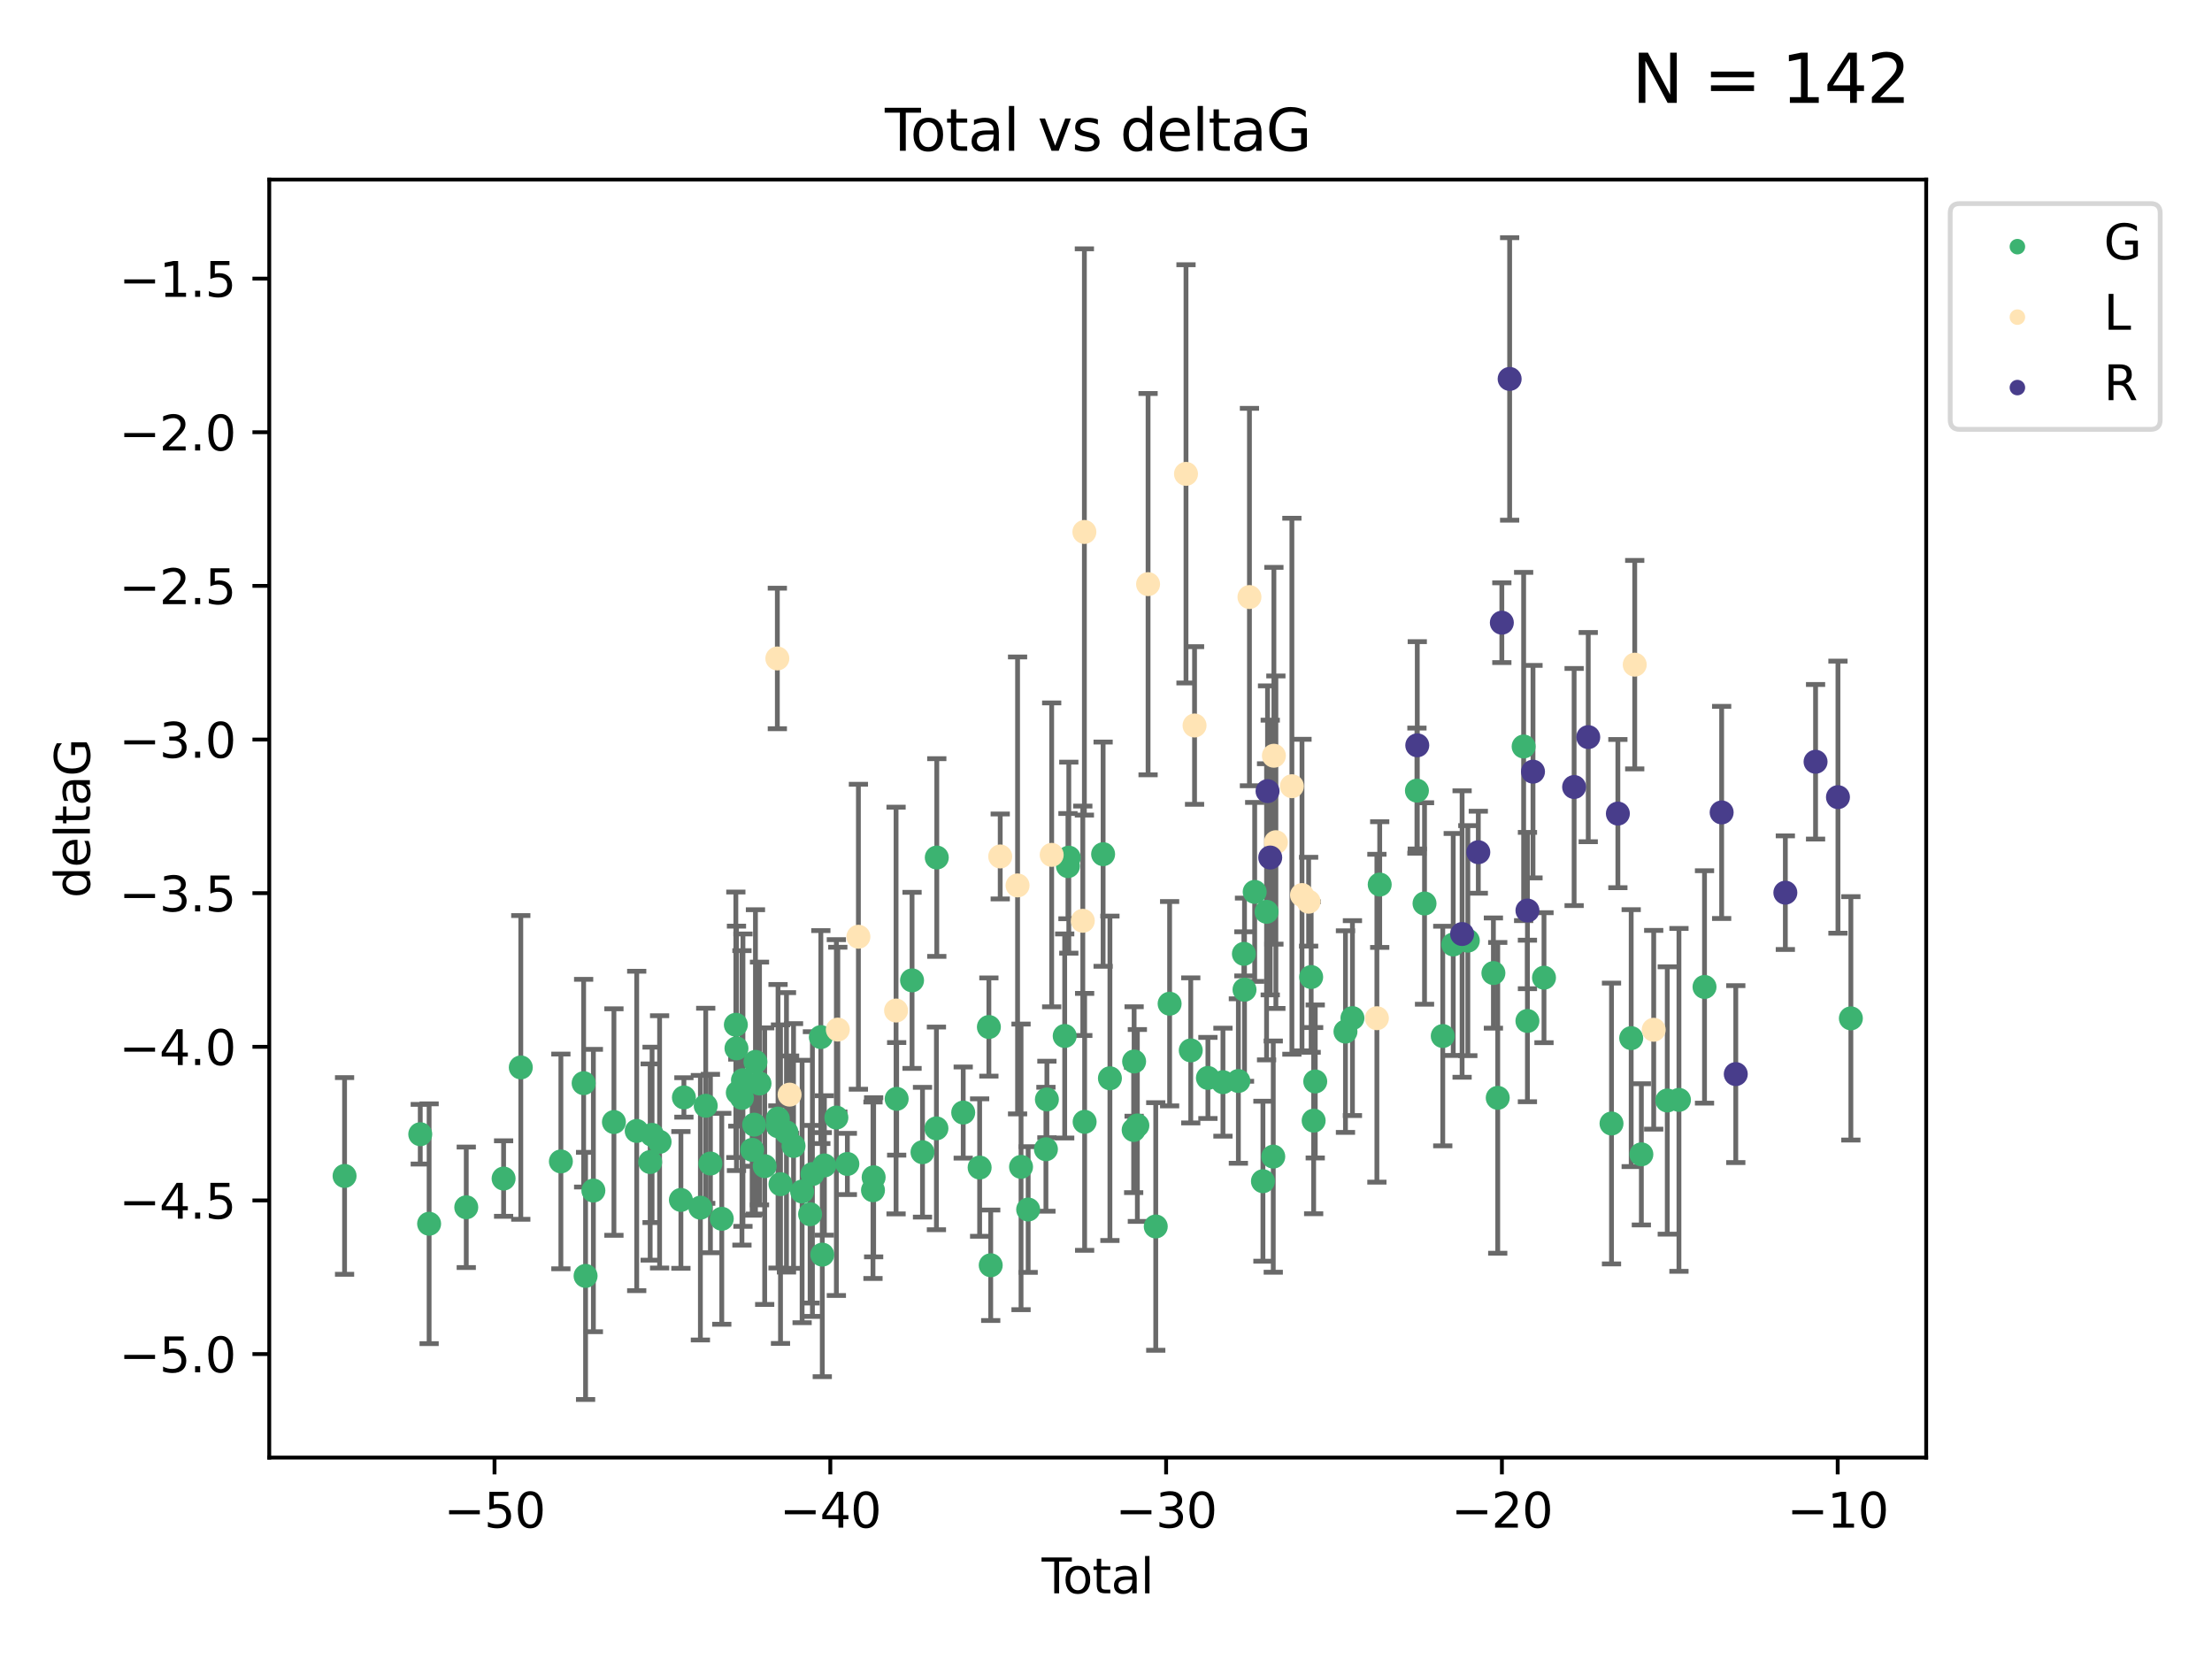 <?xml version="1.0" encoding="utf-8" standalone="no"?>
<!DOCTYPE svg PUBLIC "-//W3C//DTD SVG 1.1//EN"
  "http://www.w3.org/Graphics/SVG/1.1/DTD/svg11.dtd">
<svg xmlns:xlink="http://www.w3.org/1999/xlink" width="460.8pt" height="345.6pt" viewBox="0 0 460.8 345.6" xmlns="http://www.w3.org/2000/svg" version="1.1">
 <defs>
  <style type="text/css">*{stroke-linejoin: round; stroke-linecap: butt}</style>
 </defs>
 <g id="figure_1">
  <g id="patch_1">
   <path d="M 0 345.6 
L 460.8 345.6 
L 460.8 0 
L 0 0 
z
" style="fill: #ffffff"/>
  </g>
  <g id="axes_1">
   <g id="patch_2">
    <path d="M 56.09 303.64 
L 401.26 303.64 
L 401.26 37.411 
L 56.09 37.411 
z
" style="fill: #ffffff"/>
   </g>
   <g id="PathCollection_1">
    <defs>
     <path id="m5fad22f5b6" d="M 0 1.118 
C 0.297 1.118 0.581 1 0.791 0.791 
C 1 0.581 1.118 0.297 1.118 0 
C 1.118 -0.297 1 -0.581 0.791 -0.791 
C 0.581 -1 0.297 -1.118 0 -1.118 
C -0.297 -1.118 -0.581 -1 -0.791 -0.791 
C -1 -0.581 -1.118 -0.297 -1.118 0 
C -1.118 0.297 -1 0.581 -0.791 0.791 
C -0.581 1 -0.297 1.118 0 1.118 
z
" style="stroke: #3cb371"/>
    </defs>
    <g clip-path="url(#p5779ba12d7)">
     <use xlink:href="#m5fad22f5b6" x="71.78" y="244.972" style="fill: #3cb371; stroke: #3cb371"/>
     <use xlink:href="#m5fad22f5b6" x="87.548" y="236.277" style="fill: #3cb371; stroke: #3cb371"/>
     <use xlink:href="#m5fad22f5b6" x="89.393" y="254.929" style="fill: #3cb371; stroke: #3cb371"/>
     <use xlink:href="#m5fad22f5b6" x="97.131" y="251.501" style="fill: #3cb371; stroke: #3cb371"/>
     <use xlink:href="#m5fad22f5b6" x="104.91" y="245.514" style="fill: #3cb371; stroke: #3cb371"/>
     <use xlink:href="#m5fad22f5b6" x="108.491" y="222.362" style="fill: #3cb371; stroke: #3cb371"/>
     <use xlink:href="#m5fad22f5b6" x="116.842" y="241.948" style="fill: #3cb371; stroke: #3cb371"/>
     <use xlink:href="#m5fad22f5b6" x="121.583" y="225.644" style="fill: #3cb371; stroke: #3cb371"/>
     <use xlink:href="#m5fad22f5b6" x="121.987" y="265.796" style="fill: #3cb371; stroke: #3cb371"/>
     <use xlink:href="#m5fad22f5b6" x="123.611" y="248.011" style="fill: #3cb371; stroke: #3cb371"/>
     <use xlink:href="#m5fad22f5b6" x="127.893" y="233.742" style="fill: #3cb371; stroke: #3cb371"/>
     <use xlink:href="#m5fad22f5b6" x="132.638" y="235.596" style="fill: #3cb371; stroke: #3cb371"/>
     <use xlink:href="#m5fad22f5b6" x="135.445" y="242.073" style="fill: #3cb371; stroke: #3cb371"/>
     <use xlink:href="#m5fad22f5b6" x="135.839" y="236.413" style="fill: #3cb371; stroke: #3cb371"/>
     <use xlink:href="#m5fad22f5b6" x="137.406" y="237.87" style="fill: #3cb371; stroke: #3cb371"/>
     <use xlink:href="#m5fad22f5b6" x="141.845" y="249.966" style="fill: #3cb371; stroke: #3cb371"/>
     <use xlink:href="#m5fad22f5b6" x="142.471" y="228.613" style="fill: #3cb371; stroke: #3cb371"/>
     <use xlink:href="#m5fad22f5b6" x="145.905" y="251.581" style="fill: #3cb371; stroke: #3cb371"/>
     <use xlink:href="#m5fad22f5b6" x="147.015" y="230.353" style="fill: #3cb371; stroke: #3cb371"/>
     <use xlink:href="#m5fad22f5b6" x="147.994" y="242.385" style="fill: #3cb371; stroke: #3cb371"/>
     <use xlink:href="#m5fad22f5b6" x="150.36" y="253.895" style="fill: #3cb371; stroke: #3cb371"/>
     <use xlink:href="#m5fad22f5b6" x="153.292" y="213.477" style="fill: #3cb371; stroke: #3cb371"/>
     <use xlink:href="#m5fad22f5b6" x="153.42" y="218.39" style="fill: #3cb371; stroke: #3cb371"/>
     <use xlink:href="#m5fad22f5b6" x="153.7" y="227.622" style="fill: #3cb371; stroke: #3cb371"/>
     <use xlink:href="#m5fad22f5b6" x="154.561" y="228.709" style="fill: #3cb371; stroke: #3cb371"/>
     <use xlink:href="#m5fad22f5b6" x="154.77" y="225.021" style="fill: #3cb371; stroke: #3cb371"/>
     <use xlink:href="#m5fad22f5b6" x="156.687" y="239.533" style="fill: #3cb371; stroke: #3cb371"/>
     <use xlink:href="#m5fad22f5b6" x="157.103" y="234.288" style="fill: #3cb371; stroke: #3cb371"/>
     <use xlink:href="#m5fad22f5b6" x="157.376" y="221.21" style="fill: #3cb371; stroke: #3cb371"/>
     <use xlink:href="#m5fad22f5b6" x="158.219" y="225.712" style="fill: #3cb371; stroke: #3cb371"/>
     <use xlink:href="#m5fad22f5b6" x="159.299" y="242.933" style="fill: #3cb371; stroke: #3cb371"/>
     <use xlink:href="#m5fad22f5b6" x="162.041" y="233.026" style="fill: #3cb371; stroke: #3cb371"/>
     <use xlink:href="#m5fad22f5b6" x="162.079" y="234.616" style="fill: #3cb371; stroke: #3cb371"/>
     <use xlink:href="#m5fad22f5b6" x="162.593" y="246.683" style="fill: #3cb371; stroke: #3cb371"/>
     <use xlink:href="#m5fad22f5b6" x="163.836" y="235.886" style="fill: #3cb371; stroke: #3cb371"/>
     <use xlink:href="#m5fad22f5b6" x="165.307" y="238.725" style="fill: #3cb371; stroke: #3cb371"/>
     <use xlink:href="#m5fad22f5b6" x="167.093" y="248.209" style="fill: #3cb371; stroke: #3cb371"/>
     <use xlink:href="#m5fad22f5b6" x="168.761" y="252.945" style="fill: #3cb371; stroke: #3cb371"/>
     <use xlink:href="#m5fad22f5b6" x="169.242" y="244.577" style="fill: #3cb371; stroke: #3cb371"/>
     <use xlink:href="#m5fad22f5b6" x="170.997" y="216.043" style="fill: #3cb371; stroke: #3cb371"/>
     <use xlink:href="#m5fad22f5b6" x="171.295" y="261.363" style="fill: #3cb371; stroke: #3cb371"/>
     <use xlink:href="#m5fad22f5b6" x="171.735" y="242.782" style="fill: #3cb371; stroke: #3cb371"/>
     <use xlink:href="#m5fad22f5b6" x="174.231" y="232.811" style="fill: #3cb371; stroke: #3cb371"/>
     <use xlink:href="#m5fad22f5b6" x="176.522" y="242.475" style="fill: #3cb371; stroke: #3cb371"/>
     <use xlink:href="#m5fad22f5b6" x="181.858" y="247.949" style="fill: #3cb371; stroke: #3cb371"/>
     <use xlink:href="#m5fad22f5b6" x="181.997" y="245.251" style="fill: #3cb371; stroke: #3cb371"/>
     <use xlink:href="#m5fad22f5b6" x="186.791" y="228.91" style="fill: #3cb371; stroke: #3cb371"/>
     <use xlink:href="#m5fad22f5b6" x="189.998" y="204.227" style="fill: #3cb371; stroke: #3cb371"/>
     <use xlink:href="#m5fad22f5b6" x="192.174" y="240.025" style="fill: #3cb371; stroke: #3cb371"/>
     <use xlink:href="#m5fad22f5b6" x="195.074" y="235.062" style="fill: #3cb371; stroke: #3cb371"/>
     <use xlink:href="#m5fad22f5b6" x="195.15" y="178.64" style="fill: #3cb371; stroke: #3cb371"/>
     <use xlink:href="#m5fad22f5b6" x="200.655" y="231.765" style="fill: #3cb371; stroke: #3cb371"/>
     <use xlink:href="#m5fad22f5b6" x="204.077" y="243.222" style="fill: #3cb371; stroke: #3cb371"/>
     <use xlink:href="#m5fad22f5b6" x="206.002" y="213.946" style="fill: #3cb371; stroke: #3cb371"/>
     <use xlink:href="#m5fad22f5b6" x="206.385" y="263.574" style="fill: #3cb371; stroke: #3cb371"/>
     <use xlink:href="#m5fad22f5b6" x="212.702" y="243.081" style="fill: #3cb371; stroke: #3cb371"/>
     <use xlink:href="#m5fad22f5b6" x="214.185" y="251.965" style="fill: #3cb371; stroke: #3cb371"/>
     <use xlink:href="#m5fad22f5b6" x="217.885" y="239.405" style="fill: #3cb371; stroke: #3cb371"/>
     <use xlink:href="#m5fad22f5b6" x="218.087" y="229.036" style="fill: #3cb371; stroke: #3cb371"/>
     <use xlink:href="#m5fad22f5b6" x="221.796" y="215.812" style="fill: #3cb371; stroke: #3cb371"/>
     <use xlink:href="#m5fad22f5b6" x="222.476" y="180.431" style="fill: #3cb371; stroke: #3cb371"/>
     <use xlink:href="#m5fad22f5b6" x="222.652" y="178.664" style="fill: #3cb371; stroke: #3cb371"/>
     <use xlink:href="#m5fad22f5b6" x="225.948" y="233.701" style="fill: #3cb371; stroke: #3cb371"/>
     <use xlink:href="#m5fad22f5b6" x="229.799" y="177.94" style="fill: #3cb371; stroke: #3cb371"/>
     <use xlink:href="#m5fad22f5b6" x="231.217" y="224.625" style="fill: #3cb371; stroke: #3cb371"/>
     <use xlink:href="#m5fad22f5b6" x="236.163" y="235.394" style="fill: #3cb371; stroke: #3cb371"/>
     <use xlink:href="#m5fad22f5b6" x="236.257" y="221.126" style="fill: #3cb371; stroke: #3cb371"/>
     <use xlink:href="#m5fad22f5b6" x="236.934" y="234.455" style="fill: #3cb371; stroke: #3cb371"/>
     <use xlink:href="#m5fad22f5b6" x="240.765" y="255.496" style="fill: #3cb371; stroke: #3cb371"/>
     <use xlink:href="#m5fad22f5b6" x="243.654" y="209.091" style="fill: #3cb371; stroke: #3cb371"/>
     <use xlink:href="#m5fad22f5b6" x="248.056" y="218.817" style="fill: #3cb371; stroke: #3cb371"/>
     <use xlink:href="#m5fad22f5b6" x="251.632" y="224.553" style="fill: #3cb371; stroke: #3cb371"/>
     <use xlink:href="#m5fad22f5b6" x="254.763" y="225.436" style="fill: #3cb371; stroke: #3cb371"/>
     <use xlink:href="#m5fad22f5b6" x="257.976" y="225.193" style="fill: #3cb371; stroke: #3cb371"/>
     <use xlink:href="#m5fad22f5b6" x="259.127" y="198.702" style="fill: #3cb371; stroke: #3cb371"/>
     <use xlink:href="#m5fad22f5b6" x="259.254" y="206.168" style="fill: #3cb371; stroke: #3cb371"/>
     <use xlink:href="#m5fad22f5b6" x="261.375" y="185.799" style="fill: #3cb371; stroke: #3cb371"/>
     <use xlink:href="#m5fad22f5b6" x="263.092" y="246.068" style="fill: #3cb371; stroke: #3cb371"/>
     <use xlink:href="#m5fad22f5b6" x="263.849" y="189.945" style="fill: #3cb371; stroke: #3cb371"/>
     <use xlink:href="#m5fad22f5b6" x="265.244" y="240.943" style="fill: #3cb371; stroke: #3cb371"/>
     <use xlink:href="#m5fad22f5b6" x="273.139" y="203.534" style="fill: #3cb371; stroke: #3cb371"/>
     <use xlink:href="#m5fad22f5b6" x="273.658" y="233.449" style="fill: #3cb371; stroke: #3cb371"/>
     <use xlink:href="#m5fad22f5b6" x="273.99" y="225.289" style="fill: #3cb371; stroke: #3cb371"/>
     <use xlink:href="#m5fad22f5b6" x="280.286" y="214.897" style="fill: #3cb371; stroke: #3cb371"/>
     <use xlink:href="#m5fad22f5b6" x="281.738" y="212.092" style="fill: #3cb371; stroke: #3cb371"/>
     <use xlink:href="#m5fad22f5b6" x="287.419" y="184.269" style="fill: #3cb371; stroke: #3cb371"/>
     <use xlink:href="#m5fad22f5b6" x="295.172" y="164.706" style="fill: #3cb371; stroke: #3cb371"/>
     <use xlink:href="#m5fad22f5b6" x="296.755" y="188.214" style="fill: #3cb371; stroke: #3cb371"/>
     <use xlink:href="#m5fad22f5b6" x="300.554" y="215.826" style="fill: #3cb371; stroke: #3cb371"/>
     <use xlink:href="#m5fad22f5b6" x="302.735" y="196.749" style="fill: #3cb371; stroke: #3cb371"/>
     <use xlink:href="#m5fad22f5b6" x="305.776" y="195.955" style="fill: #3cb371; stroke: #3cb371"/>
     <use xlink:href="#m5fad22f5b6" x="311.103" y="202.705" style="fill: #3cb371; stroke: #3cb371"/>
     <use xlink:href="#m5fad22f5b6" x="312.006" y="228.701" style="fill: #3cb371; stroke: #3cb371"/>
     <use xlink:href="#m5fad22f5b6" x="317.402" y="155.509" style="fill: #3cb371; stroke: #3cb371"/>
     <use xlink:href="#m5fad22f5b6" x="318.19" y="212.684" style="fill: #3cb371; stroke: #3cb371"/>
     <use xlink:href="#m5fad22f5b6" x="321.643" y="203.67" style="fill: #3cb371; stroke: #3cb371"/>
     <use xlink:href="#m5fad22f5b6" x="335.707" y="234.048" style="fill: #3cb371; stroke: #3cb371"/>
     <use xlink:href="#m5fad22f5b6" x="339.807" y="216.259" style="fill: #3cb371; stroke: #3cb371"/>
     <use xlink:href="#m5fad22f5b6" x="341.925" y="240.468" style="fill: #3cb371; stroke: #3cb371"/>
     <use xlink:href="#m5fad22f5b6" x="347.324" y="229.253" style="fill: #3cb371; stroke: #3cb371"/>
     <use xlink:href="#m5fad22f5b6" x="349.757" y="229.124" style="fill: #3cb371; stroke: #3cb371"/>
     <use xlink:href="#m5fad22f5b6" x="355.082" y="205.598" style="fill: #3cb371; stroke: #3cb371"/>
     <use xlink:href="#m5fad22f5b6" x="385.57" y="212.14" style="fill: #3cb371; stroke: #3cb371"/>
    </g>
   </g>
   <g id="PathCollection_2">
    <defs>
     <path id="m277579fc9b" d="M 0 1.118 
C 0.297 1.118 0.581 1 0.791 0.791 
C 1 0.581 1.118 0.297 1.118 0 
C 1.118 -0.297 1 -0.581 0.791 -0.791 
C 0.581 -1 0.297 -1.118 0 -1.118 
C -0.297 -1.118 -0.581 -1 -0.791 -0.791 
C -1 -0.581 -1.118 -0.297 -1.118 0 
C -1.118 0.297 -1 0.581 -0.791 0.791 
C -0.581 1 -0.297 1.118 0 1.118 
z
" style="stroke: #ffe4b5"/>
    </defs>
    <g clip-path="url(#p5779ba12d7)">
     <use xlink:href="#m277579fc9b" x="161.935" y="137.169" style="fill: #ffe4b5; stroke: #ffe4b5"/>
     <use xlink:href="#m277579fc9b" x="164.486" y="228.031" style="fill: #ffe4b5; stroke: #ffe4b5"/>
     <use xlink:href="#m277579fc9b" x="174.531" y="214.481" style="fill: #ffe4b5; stroke: #ffe4b5"/>
     <use xlink:href="#m277579fc9b" x="178.822" y="195.139" style="fill: #ffe4b5; stroke: #ffe4b5"/>
     <use xlink:href="#m277579fc9b" x="186.667" y="210.512" style="fill: #ffe4b5; stroke: #ffe4b5"/>
     <use xlink:href="#m277579fc9b" x="208.364" y="178.417" style="fill: #ffe4b5; stroke: #ffe4b5"/>
     <use xlink:href="#m277579fc9b" x="211.978" y="184.45" style="fill: #ffe4b5; stroke: #ffe4b5"/>
     <use xlink:href="#m277579fc9b" x="219.084" y="178.084" style="fill: #ffe4b5; stroke: #ffe4b5"/>
     <use xlink:href="#m277579fc9b" x="225.568" y="191.817" style="fill: #ffe4b5; stroke: #ffe4b5"/>
     <use xlink:href="#m277579fc9b" x="225.897" y="110.815" style="fill: #ffe4b5; stroke: #ffe4b5"/>
     <use xlink:href="#m277579fc9b" x="239.165" y="121.689" style="fill: #ffe4b5; stroke: #ffe4b5"/>
     <use xlink:href="#m277579fc9b" x="247.066" y="98.715" style="fill: #ffe4b5; stroke: #ffe4b5"/>
     <use xlink:href="#m277579fc9b" x="248.848" y="151.133" style="fill: #ffe4b5; stroke: #ffe4b5"/>
     <use xlink:href="#m277579fc9b" x="260.283" y="124.376" style="fill: #ffe4b5; stroke: #ffe4b5"/>
     <use xlink:href="#m277579fc9b" x="265.377" y="157.435" style="fill: #ffe4b5; stroke: #ffe4b5"/>
     <use xlink:href="#m277579fc9b" x="265.789" y="175.447" style="fill: #ffe4b5; stroke: #ffe4b5"/>
     <use xlink:href="#m277579fc9b" x="269.125" y="163.784" style="fill: #ffe4b5; stroke: #ffe4b5"/>
     <use xlink:href="#m277579fc9b" x="271.229" y="186.455" style="fill: #ffe4b5; stroke: #ffe4b5"/>
     <use xlink:href="#m277579fc9b" x="272.611" y="187.843" style="fill: #ffe4b5; stroke: #ffe4b5"/>
     <use xlink:href="#m277579fc9b" x="286.832" y="212.112" style="fill: #ffe4b5; stroke: #ffe4b5"/>
     <use xlink:href="#m277579fc9b" x="340.544" y="138.462" style="fill: #ffe4b5; stroke: #ffe4b5"/>
     <use xlink:href="#m277579fc9b" x="344.497" y="214.519" style="fill: #ffe4b5; stroke: #ffe4b5"/>
    </g>
   </g>
   <g id="PathCollection_3">
    <defs>
     <path id="m831762b78d" d="M 0 1.118 
C 0.297 1.118 0.581 1 0.791 0.791 
C 1 0.581 1.118 0.297 1.118 0 
C 1.118 -0.297 1 -0.581 0.791 -0.791 
C 0.581 -1 0.297 -1.118 0 -1.118 
C -0.297 -1.118 -0.581 -1 -0.791 -0.791 
C -1 -0.581 -1.118 -0.297 -1.118 0 
C -1.118 0.297 -1 0.581 -0.791 0.791 
C -0.581 1 -0.297 1.118 0 1.118 
z
" style="stroke: #483d8b"/>
    </defs>
    <g clip-path="url(#p5779ba12d7)">
     <use xlink:href="#m831762b78d" x="264.052" y="164.807" style="fill: #483d8b; stroke: #483d8b"/>
     <use xlink:href="#m831762b78d" x="264.611" y="178.64" style="fill: #483d8b; stroke: #483d8b"/>
     <use xlink:href="#m831762b78d" x="295.244" y="155.261" style="fill: #483d8b; stroke: #483d8b"/>
     <use xlink:href="#m831762b78d" x="304.582" y="194.573" style="fill: #483d8b; stroke: #483d8b"/>
     <use xlink:href="#m831762b78d" x="307.959" y="177.529" style="fill: #483d8b; stroke: #483d8b"/>
     <use xlink:href="#m831762b78d" x="312.861" y="129.717" style="fill: #483d8b; stroke: #483d8b"/>
     <use xlink:href="#m831762b78d" x="314.486" y="78.936" style="fill: #483d8b; stroke: #483d8b"/>
     <use xlink:href="#m831762b78d" x="318.196" y="189.681" style="fill: #483d8b; stroke: #483d8b"/>
     <use xlink:href="#m831762b78d" x="319.351" y="160.75" style="fill: #483d8b; stroke: #483d8b"/>
     <use xlink:href="#m831762b78d" x="327.919" y="163.95" style="fill: #483d8b; stroke: #483d8b"/>
     <use xlink:href="#m831762b78d" x="330.861" y="153.556" style="fill: #483d8b; stroke: #483d8b"/>
     <use xlink:href="#m831762b78d" x="337.033" y="169.485" style="fill: #483d8b; stroke: #483d8b"/>
     <use xlink:href="#m831762b78d" x="358.652" y="169.242" style="fill: #483d8b; stroke: #483d8b"/>
     <use xlink:href="#m831762b78d" x="361.594" y="223.754" style="fill: #483d8b; stroke: #483d8b"/>
     <use xlink:href="#m831762b78d" x="371.921" y="185.959" style="fill: #483d8b; stroke: #483d8b"/>
     <use xlink:href="#m831762b78d" x="378.215" y="158.689" style="fill: #483d8b; stroke: #483d8b"/>
     <use xlink:href="#m831762b78d" x="382.88" y="166.062" style="fill: #483d8b; stroke: #483d8b"/>
    </g>
   </g>
   <g id="matplotlib.axis_1">
    <g id="xtick_1">
     <g id="line2d_1">
      <defs>
       <path id="mf5c0340fdb" d="M 0 0 
L 0 3.5 
" style="stroke: #000000; stroke-width: 0.8"/>
      </defs>
      <g>
       <use xlink:href="#mf5c0340fdb" x="103.018" y="303.64" style="stroke: #000000; stroke-width: 0.8"/>
      </g>
     </g>
     <g id="text_1">
      <!-- −50 -->
      <g transform="translate(92.466 318.238)scale(0.1 -0.1)">
       <defs>
        <path id="DejaVuSans-2212" d="M 678 2272 
L 4684 2272 
L 4684 1741 
L 678 1741 
L 678 2272 
z
" transform="scale(0.016)"/>
        <path id="DejaVuSans-35" d="M 691 4666 
L 3169 4666 
L 3169 4134 
L 1269 4134 
L 1269 2991 
Q 1406 3038 1543 3061 
Q 1681 3084 1819 3084 
Q 2600 3084 3056 2656 
Q 3513 2228 3513 1497 
Q 3513 744 3044 326 
Q 2575 -91 1722 -91 
Q 1428 -91 1123 -41 
Q 819 9 494 109 
L 494 744 
Q 775 591 1075 516 
Q 1375 441 1709 441 
Q 2250 441 2565 725 
Q 2881 1009 2881 1497 
Q 2881 1984 2565 2268 
Q 2250 2553 1709 2553 
Q 1456 2553 1204 2497 
Q 953 2441 691 2322 
L 691 4666 
z
" transform="scale(0.016)"/>
        <path id="DejaVuSans-30" d="M 2034 4250 
Q 1547 4250 1301 3770 
Q 1056 3291 1056 2328 
Q 1056 1369 1301 889 
Q 1547 409 2034 409 
Q 2525 409 2770 889 
Q 3016 1369 3016 2328 
Q 3016 3291 2770 3770 
Q 2525 4250 2034 4250 
z
M 2034 4750 
Q 2819 4750 3233 4129 
Q 3647 3509 3647 2328 
Q 3647 1150 3233 529 
Q 2819 -91 2034 -91 
Q 1250 -91 836 529 
Q 422 1150 422 2328 
Q 422 3509 836 4129 
Q 1250 4750 2034 4750 
z
" transform="scale(0.016)"/>
       </defs>
       <use xlink:href="#DejaVuSans-2212"/>
       <use xlink:href="#DejaVuSans-35" x="83.789"/>
       <use xlink:href="#DejaVuSans-30" x="147.412"/>
      </g>
     </g>
    </g>
    <g id="xtick_2">
     <g id="line2d_2">
      <g>
       <use xlink:href="#mf5c0340fdb" x="172.971" y="303.64" style="stroke: #000000; stroke-width: 0.8"/>
      </g>
     </g>
     <g id="text_2">
      <!-- −40 -->
      <g transform="translate(162.418 318.238)scale(0.1 -0.1)">
       <defs>
        <path id="DejaVuSans-34" d="M 2419 4116 
L 825 1625 
L 2419 1625 
L 2419 4116 
z
M 2253 4666 
L 3047 4666 
L 3047 1625 
L 3713 1625 
L 3713 1100 
L 3047 1100 
L 3047 0 
L 2419 0 
L 2419 1100 
L 313 1100 
L 313 1709 
L 2253 4666 
z
" transform="scale(0.016)"/>
       </defs>
       <use xlink:href="#DejaVuSans-2212"/>
       <use xlink:href="#DejaVuSans-34" x="83.789"/>
       <use xlink:href="#DejaVuSans-30" x="147.412"/>
      </g>
     </g>
    </g>
    <g id="xtick_3">
     <g id="line2d_3">
      <g>
       <use xlink:href="#mf5c0340fdb" x="242.923" y="303.64" style="stroke: #000000; stroke-width: 0.8"/>
      </g>
     </g>
     <g id="text_3">
      <!-- −30 -->
      <g transform="translate(232.371 318.238)scale(0.1 -0.1)">
       <defs>
        <path id="DejaVuSans-33" d="M 2597 2516 
Q 3050 2419 3304 2112 
Q 3559 1806 3559 1356 
Q 3559 666 3084 287 
Q 2609 -91 1734 -91 
Q 1441 -91 1130 -33 
Q 819 25 488 141 
L 488 750 
Q 750 597 1062 519 
Q 1375 441 1716 441 
Q 2309 441 2620 675 
Q 2931 909 2931 1356 
Q 2931 1769 2642 2001 
Q 2353 2234 1838 2234 
L 1294 2234 
L 1294 2753 
L 1863 2753 
Q 2328 2753 2575 2939 
Q 2822 3125 2822 3475 
Q 2822 3834 2567 4026 
Q 2313 4219 1838 4219 
Q 1578 4219 1281 4162 
Q 984 4106 628 3988 
L 628 4550 
Q 988 4650 1302 4700 
Q 1616 4750 1894 4750 
Q 2613 4750 3031 4423 
Q 3450 4097 3450 3541 
Q 3450 3153 3228 2886 
Q 3006 2619 2597 2516 
z
" transform="scale(0.016)"/>
       </defs>
       <use xlink:href="#DejaVuSans-2212"/>
       <use xlink:href="#DejaVuSans-33" x="83.789"/>
       <use xlink:href="#DejaVuSans-30" x="147.412"/>
      </g>
     </g>
    </g>
    <g id="xtick_4">
     <g id="line2d_4">
      <g>
       <use xlink:href="#mf5c0340fdb" x="312.876" y="303.64" style="stroke: #000000; stroke-width: 0.8"/>
      </g>
     </g>
     <g id="text_4">
      <!-- −20 -->
      <g transform="translate(302.324 318.238)scale(0.1 -0.1)">
       <defs>
        <path id="DejaVuSans-32" d="M 1228 531 
L 3431 531 
L 3431 0 
L 469 0 
L 469 531 
Q 828 903 1448 1529 
Q 2069 2156 2228 2338 
Q 2531 2678 2651 2914 
Q 2772 3150 2772 3378 
Q 2772 3750 2511 3984 
Q 2250 4219 1831 4219 
Q 1534 4219 1204 4116 
Q 875 4013 500 3803 
L 500 4441 
Q 881 4594 1212 4672 
Q 1544 4750 1819 4750 
Q 2544 4750 2975 4387 
Q 3406 4025 3406 3419 
Q 3406 3131 3298 2873 
Q 3191 2616 2906 2266 
Q 2828 2175 2409 1742 
Q 1991 1309 1228 531 
z
" transform="scale(0.016)"/>
       </defs>
       <use xlink:href="#DejaVuSans-2212"/>
       <use xlink:href="#DejaVuSans-32" x="83.789"/>
       <use xlink:href="#DejaVuSans-30" x="147.412"/>
      </g>
     </g>
    </g>
    <g id="xtick_5">
     <g id="line2d_5">
      <g>
       <use xlink:href="#mf5c0340fdb" x="382.828" y="303.64" style="stroke: #000000; stroke-width: 0.8"/>
      </g>
     </g>
     <g id="text_5">
      <!-- −10 -->
      <g transform="translate(372.276 318.238)scale(0.1 -0.1)">
       <defs>
        <path id="DejaVuSans-31" d="M 794 531 
L 1825 531 
L 1825 4091 
L 703 3866 
L 703 4441 
L 1819 4666 
L 2450 4666 
L 2450 531 
L 3481 531 
L 3481 0 
L 794 0 
L 794 531 
z
" transform="scale(0.016)"/>
       </defs>
       <use xlink:href="#DejaVuSans-2212"/>
       <use xlink:href="#DejaVuSans-31" x="83.789"/>
       <use xlink:href="#DejaVuSans-30" x="147.412"/>
      </g>
     </g>
    </g>
    <g id="text_6">
     <!-- Total -->
     <g transform="translate(216.998 331.917)scale(0.1 -0.1)">
      <defs>
       <path id="DejaVuSans-54" d="M -19 4666 
L 3928 4666 
L 3928 4134 
L 2272 4134 
L 2272 0 
L 1638 0 
L 1638 4134 
L -19 4134 
L -19 4666 
z
" transform="scale(0.016)"/>
       <path id="DejaVuSans-6f" d="M 1959 3097 
Q 1497 3097 1228 2736 
Q 959 2375 959 1747 
Q 959 1119 1226 758 
Q 1494 397 1959 397 
Q 2419 397 2687 759 
Q 2956 1122 2956 1747 
Q 2956 2369 2687 2733 
Q 2419 3097 1959 3097 
z
M 1959 3584 
Q 2709 3584 3137 3096 
Q 3566 2609 3566 1747 
Q 3566 888 3137 398 
Q 2709 -91 1959 -91 
Q 1206 -91 779 398 
Q 353 888 353 1747 
Q 353 2609 779 3096 
Q 1206 3584 1959 3584 
z
" transform="scale(0.016)"/>
       <path id="DejaVuSans-74" d="M 1172 4494 
L 1172 3500 
L 2356 3500 
L 2356 3053 
L 1172 3053 
L 1172 1153 
Q 1172 725 1289 603 
Q 1406 481 1766 481 
L 2356 481 
L 2356 0 
L 1766 0 
Q 1100 0 847 248 
Q 594 497 594 1153 
L 594 3053 
L 172 3053 
L 172 3500 
L 594 3500 
L 594 4494 
L 1172 4494 
z
" transform="scale(0.016)"/>
       <path id="DejaVuSans-61" d="M 2194 1759 
Q 1497 1759 1228 1600 
Q 959 1441 959 1056 
Q 959 750 1161 570 
Q 1363 391 1709 391 
Q 2188 391 2477 730 
Q 2766 1069 2766 1631 
L 2766 1759 
L 2194 1759 
z
M 3341 1997 
L 3341 0 
L 2766 0 
L 2766 531 
Q 2569 213 2275 61 
Q 1981 -91 1556 -91 
Q 1019 -91 701 211 
Q 384 513 384 1019 
Q 384 1609 779 1909 
Q 1175 2209 1959 2209 
L 2766 2209 
L 2766 2266 
Q 2766 2663 2505 2880 
Q 2244 3097 1772 3097 
Q 1472 3097 1187 3025 
Q 903 2953 641 2809 
L 641 3341 
Q 956 3463 1253 3523 
Q 1550 3584 1831 3584 
Q 2591 3584 2966 3190 
Q 3341 2797 3341 1997 
z
" transform="scale(0.016)"/>
       <path id="DejaVuSans-6c" d="M 603 4863 
L 1178 4863 
L 1178 0 
L 603 0 
L 603 4863 
z
" transform="scale(0.016)"/>
      </defs>
      <use xlink:href="#DejaVuSans-54"/>
      <use xlink:href="#DejaVuSans-6f" x="44.084"/>
      <use xlink:href="#DejaVuSans-74" x="105.266"/>
      <use xlink:href="#DejaVuSans-61" x="144.475"/>
      <use xlink:href="#DejaVuSans-6c" x="205.754"/>
     </g>
    </g>
   </g>
   <g id="matplotlib.axis_2">
    <g id="ytick_1">
     <g id="line2d_6">
      <defs>
       <path id="mdce927e9f8" d="M 0 0 
L -3.5 0 
" style="stroke: #000000; stroke-width: 0.8"/>
      </defs>
      <g>
       <use xlink:href="#mdce927e9f8" x="56.09" y="282.08" style="stroke: #000000; stroke-width: 0.8"/>
      </g>
     </g>
     <g id="text_7">
      <!-- −5.0 -->
      <g transform="translate(24.807 285.88)scale(0.1 -0.1)">
       <defs>
        <path id="DejaVuSans-2e" d="M 684 794 
L 1344 794 
L 1344 0 
L 684 0 
L 684 794 
z
" transform="scale(0.016)"/>
       </defs>
       <use xlink:href="#DejaVuSans-2212"/>
       <use xlink:href="#DejaVuSans-35" x="83.789"/>
       <use xlink:href="#DejaVuSans-2e" x="147.412"/>
       <use xlink:href="#DejaVuSans-30" x="179.199"/>
      </g>
     </g>
    </g>
    <g id="ytick_2">
     <g id="line2d_7">
      <g>
       <use xlink:href="#mdce927e9f8" x="56.09" y="250.074" style="stroke: #000000; stroke-width: 0.8"/>
      </g>
     </g>
     <g id="text_8">
      <!-- −4.5 -->
      <g transform="translate(24.807 253.873)scale(0.1 -0.1)">
       <use xlink:href="#DejaVuSans-2212"/>
       <use xlink:href="#DejaVuSans-34" x="83.789"/>
       <use xlink:href="#DejaVuSans-2e" x="147.412"/>
       <use xlink:href="#DejaVuSans-35" x="179.199"/>
      </g>
     </g>
    </g>
    <g id="ytick_3">
     <g id="line2d_8">
      <g>
       <use xlink:href="#mdce927e9f8" x="56.09" y="218.068" style="stroke: #000000; stroke-width: 0.8"/>
      </g>
     </g>
     <g id="text_9">
      <!-- −4.0 -->
      <g transform="translate(24.807 221.867)scale(0.1 -0.1)">
       <use xlink:href="#DejaVuSans-2212"/>
       <use xlink:href="#DejaVuSans-34" x="83.789"/>
       <use xlink:href="#DejaVuSans-2e" x="147.412"/>
       <use xlink:href="#DejaVuSans-30" x="179.199"/>
      </g>
     </g>
    </g>
    <g id="ytick_4">
     <g id="line2d_9">
      <g>
       <use xlink:href="#mdce927e9f8" x="56.09" y="186.062" style="stroke: #000000; stroke-width: 0.8"/>
      </g>
     </g>
     <g id="text_10">
      <!-- −3.5 -->
      <g transform="translate(24.807 189.861)scale(0.1 -0.1)">
       <use xlink:href="#DejaVuSans-2212"/>
       <use xlink:href="#DejaVuSans-33" x="83.789"/>
       <use xlink:href="#DejaVuSans-2e" x="147.412"/>
       <use xlink:href="#DejaVuSans-35" x="179.199"/>
      </g>
     </g>
    </g>
    <g id="ytick_5">
     <g id="line2d_10">
      <g>
       <use xlink:href="#mdce927e9f8" x="56.09" y="154.056" style="stroke: #000000; stroke-width: 0.8"/>
      </g>
     </g>
     <g id="text_11">
      <!-- −3.0 -->
      <g transform="translate(24.807 157.855)scale(0.1 -0.1)">
       <use xlink:href="#DejaVuSans-2212"/>
       <use xlink:href="#DejaVuSans-33" x="83.789"/>
       <use xlink:href="#DejaVuSans-2e" x="147.412"/>
       <use xlink:href="#DejaVuSans-30" x="179.199"/>
      </g>
     </g>
    </g>
    <g id="ytick_6">
     <g id="line2d_11">
      <g>
       <use xlink:href="#mdce927e9f8" x="56.09" y="122.05" style="stroke: #000000; stroke-width: 0.8"/>
      </g>
     </g>
     <g id="text_12">
      <!-- −2.5 -->
      <g transform="translate(24.807 125.849)scale(0.1 -0.1)">
       <use xlink:href="#DejaVuSans-2212"/>
       <use xlink:href="#DejaVuSans-32" x="83.789"/>
       <use xlink:href="#DejaVuSans-2e" x="147.412"/>
       <use xlink:href="#DejaVuSans-35" x="179.199"/>
      </g>
     </g>
    </g>
    <g id="ytick_7">
     <g id="line2d_12">
      <g>
       <use xlink:href="#mdce927e9f8" x="56.09" y="90.044" style="stroke: #000000; stroke-width: 0.8"/>
      </g>
     </g>
     <g id="text_13">
      <!-- −2.0 -->
      <g transform="translate(24.807 93.843)scale(0.1 -0.1)">
       <use xlink:href="#DejaVuSans-2212"/>
       <use xlink:href="#DejaVuSans-32" x="83.789"/>
       <use xlink:href="#DejaVuSans-2e" x="147.412"/>
       <use xlink:href="#DejaVuSans-30" x="179.199"/>
      </g>
     </g>
    </g>
    <g id="ytick_8">
     <g id="line2d_13">
      <g>
       <use xlink:href="#mdce927e9f8" x="56.09" y="58.038" style="stroke: #000000; stroke-width: 0.8"/>
      </g>
     </g>
     <g id="text_14">
      <!-- −1.5 -->
      <g transform="translate(24.807 61.837)scale(0.1 -0.1)">
       <use xlink:href="#DejaVuSans-2212"/>
       <use xlink:href="#DejaVuSans-31" x="83.789"/>
       <use xlink:href="#DejaVuSans-2e" x="147.412"/>
       <use xlink:href="#DejaVuSans-35" x="179.199"/>
      </g>
     </g>
    </g>
    <g id="text_15">
     <!-- deltaG -->
     <g transform="translate(18.727 187.064)rotate(-90)scale(0.1 -0.1)">
      <defs>
       <path id="DejaVuSans-64" d="M 2906 2969 
L 2906 4863 
L 3481 4863 
L 3481 0 
L 2906 0 
L 2906 525 
Q 2725 213 2448 61 
Q 2172 -91 1784 -91 
Q 1150 -91 751 415 
Q 353 922 353 1747 
Q 353 2572 751 3078 
Q 1150 3584 1784 3584 
Q 2172 3584 2448 3432 
Q 2725 3281 2906 2969 
z
M 947 1747 
Q 947 1113 1208 752 
Q 1469 391 1925 391 
Q 2381 391 2643 752 
Q 2906 1113 2906 1747 
Q 2906 2381 2643 2742 
Q 2381 3103 1925 3103 
Q 1469 3103 1208 2742 
Q 947 2381 947 1747 
z
" transform="scale(0.016)"/>
       <path id="DejaVuSans-65" d="M 3597 1894 
L 3597 1613 
L 953 1613 
Q 991 1019 1311 708 
Q 1631 397 2203 397 
Q 2534 397 2845 478 
Q 3156 559 3463 722 
L 3463 178 
Q 3153 47 2828 -22 
Q 2503 -91 2169 -91 
Q 1331 -91 842 396 
Q 353 884 353 1716 
Q 353 2575 817 3079 
Q 1281 3584 2069 3584 
Q 2775 3584 3186 3129 
Q 3597 2675 3597 1894 
z
M 3022 2063 
Q 3016 2534 2758 2815 
Q 2500 3097 2075 3097 
Q 1594 3097 1305 2825 
Q 1016 2553 972 2059 
L 3022 2063 
z
" transform="scale(0.016)"/>
       <path id="DejaVuSans-47" d="M 3809 666 
L 3809 1919 
L 2778 1919 
L 2778 2438 
L 4434 2438 
L 4434 434 
Q 4069 175 3628 42 
Q 3188 -91 2688 -91 
Q 1594 -91 976 548 
Q 359 1188 359 2328 
Q 359 3472 976 4111 
Q 1594 4750 2688 4750 
Q 3144 4750 3555 4637 
Q 3966 4525 4313 4306 
L 4313 3634 
Q 3963 3931 3569 4081 
Q 3175 4231 2741 4231 
Q 1884 4231 1454 3753 
Q 1025 3275 1025 2328 
Q 1025 1384 1454 906 
Q 1884 428 2741 428 
Q 3075 428 3337 486 
Q 3600 544 3809 666 
z
" transform="scale(0.016)"/>
      </defs>
      <use xlink:href="#DejaVuSans-64"/>
      <use xlink:href="#DejaVuSans-65" x="63.477"/>
      <use xlink:href="#DejaVuSans-6c" x="125"/>
      <use xlink:href="#DejaVuSans-74" x="152.783"/>
      <use xlink:href="#DejaVuSans-61" x="191.992"/>
      <use xlink:href="#DejaVuSans-47" x="253.271"/>
     </g>
    </g>
   </g>
   <g id="LineCollection_1">
    <path d="M 71.78 265.458 
L 71.78 224.486 
" clip-path="url(#p5779ba12d7)" style="fill: none; stroke: #696969"/>
    <path d="M 87.548 242.49 
L 87.548 230.064 
" clip-path="url(#p5779ba12d7)" style="fill: none; stroke: #696969"/>
    <path d="M 89.393 279.904 
L 89.393 229.954 
" clip-path="url(#p5779ba12d7)" style="fill: none; stroke: #696969"/>
    <path d="M 97.131 264.05 
L 97.131 238.951 
" clip-path="url(#p5779ba12d7)" style="fill: none; stroke: #696969"/>
    <path d="M 104.91 253.379 
L 104.91 237.648 
" clip-path="url(#p5779ba12d7)" style="fill: none; stroke: #696969"/>
    <path d="M 108.491 253.995 
L 108.491 190.729 
" clip-path="url(#p5779ba12d7)" style="fill: none; stroke: #696969"/>
    <path d="M 116.842 264.313 
L 116.842 219.582 
" clip-path="url(#p5779ba12d7)" style="fill: none; stroke: #696969"/>
    <path d="M 121.583 247.278 
L 121.583 204.01 
" clip-path="url(#p5779ba12d7)" style="fill: none; stroke: #696969"/>
    <path d="M 121.987 291.539 
L 121.987 240.054 
" clip-path="url(#p5779ba12d7)" style="fill: none; stroke: #696969"/>
    <path d="M 123.611 277.424 
L 123.611 218.598 
" clip-path="url(#p5779ba12d7)" style="fill: none; stroke: #696969"/>
    <path d="M 127.893 257.336 
L 127.893 210.149 
" clip-path="url(#p5779ba12d7)" style="fill: none; stroke: #696969"/>
    <path d="M 132.638 268.868 
L 132.638 202.324 
" clip-path="url(#p5779ba12d7)" style="fill: none; stroke: #696969"/>
    <path d="M 135.445 262.511 
L 135.445 221.635 
" clip-path="url(#p5779ba12d7)" style="fill: none; stroke: #696969"/>
    <path d="M 135.839 254.681 
L 135.839 218.144 
" clip-path="url(#p5779ba12d7)" style="fill: none; stroke: #696969"/>
    <path d="M 137.406 264.146 
L 137.406 211.594 
" clip-path="url(#p5779ba12d7)" style="fill: none; stroke: #696969"/>
    <path d="M 141.845 264.213 
L 141.845 235.719 
" clip-path="url(#p5779ba12d7)" style="fill: none; stroke: #696969"/>
    <path d="M 142.471 232.722 
L 142.471 224.504 
" clip-path="url(#p5779ba12d7)" style="fill: none; stroke: #696969"/>
    <path d="M 145.905 279.138 
L 145.905 224.025 
" clip-path="url(#p5779ba12d7)" style="fill: none; stroke: #696969"/>
    <path d="M 147.015 250.675 
L 147.015 210.031 
" clip-path="url(#p5779ba12d7)" style="fill: none; stroke: #696969"/>
    <path d="M 147.994 260.97 
L 147.994 223.8 
" clip-path="url(#p5779ba12d7)" style="fill: none; stroke: #696969"/>
    <path d="M 150.36 275.865 
L 150.36 231.924 
" clip-path="url(#p5779ba12d7)" style="fill: none; stroke: #696969"/>
    <path d="M 153.292 241.13 
L 153.292 185.823 
" clip-path="url(#p5779ba12d7)" style="fill: none; stroke: #696969"/>
    <path d="M 153.42 243.845 
L 153.42 192.934 
" clip-path="url(#p5779ba12d7)" style="fill: none; stroke: #696969"/>
    <path d="M 153.7 234.596 
L 153.7 220.648 
" clip-path="url(#p5779ba12d7)" style="fill: none; stroke: #696969"/>
    <path d="M 154.561 259.376 
L 154.561 198.043 
" clip-path="url(#p5779ba12d7)" style="fill: none; stroke: #696969"/>
    <path d="M 154.77 255.477 
L 154.77 194.564 
" clip-path="url(#p5779ba12d7)" style="fill: none; stroke: #696969"/>
    <path d="M 156.687 253.143 
L 156.687 225.923 
" clip-path="url(#p5779ba12d7)" style="fill: none; stroke: #696969"/>
    <path d="M 157.103 242.945 
L 157.103 225.63 
" clip-path="url(#p5779ba12d7)" style="fill: none; stroke: #696969"/>
    <path d="M 157.376 252.909 
L 157.376 189.511 
" clip-path="url(#p5779ba12d7)" style="fill: none; stroke: #696969"/>
    <path d="M 158.219 250.997 
L 158.219 200.427 
" clip-path="url(#p5779ba12d7)" style="fill: none; stroke: #696969"/>
    <path d="M 159.299 271.735 
L 159.299 214.13 
" clip-path="url(#p5779ba12d7)" style="fill: none; stroke: #696969"/>
    <path d="M 162.041 235.696 
L 162.041 230.355 
" clip-path="url(#p5779ba12d7)" style="fill: none; stroke: #696969"/>
    <path d="M 162.079 264.148 
L 162.079 205.085 
" clip-path="url(#p5779ba12d7)" style="fill: none; stroke: #696969"/>
    <path d="M 162.593 279.868 
L 162.593 213.498 
" clip-path="url(#p5779ba12d7)" style="fill: none; stroke: #696969"/>
    <path d="M 163.836 264.992 
L 163.836 206.781 
" clip-path="url(#p5779ba12d7)" style="fill: none; stroke: #696969"/>
    <path d="M 165.307 264.207 
L 165.307 213.243 
" clip-path="url(#p5779ba12d7)" style="fill: none; stroke: #696969"/>
    <path d="M 167.093 275.543 
L 167.093 220.875 
" clip-path="url(#p5779ba12d7)" style="fill: none; stroke: #696969"/>
    <path d="M 168.761 271.445 
L 168.761 234.444 
" clip-path="url(#p5779ba12d7)" style="fill: none; stroke: #696969"/>
    <path d="M 169.242 274.23 
L 169.242 214.923 
" clip-path="url(#p5779ba12d7)" style="fill: none; stroke: #696969"/>
    <path d="M 170.997 238.224 
L 170.997 193.862 
" clip-path="url(#p5779ba12d7)" style="fill: none; stroke: #696969"/>
    <path d="M 171.295 286.783 
L 171.295 235.942 
" clip-path="url(#p5779ba12d7)" style="fill: none; stroke: #696969"/>
    <path d="M 171.735 257.302 
L 171.735 228.263 
" clip-path="url(#p5779ba12d7)" style="fill: none; stroke: #696969"/>
    <path d="M 174.231 269.876 
L 174.231 195.747 
" clip-path="url(#p5779ba12d7)" style="fill: none; stroke: #696969"/>
    <path d="M 176.522 248.854 
L 176.522 236.097 
" clip-path="url(#p5779ba12d7)" style="fill: none; stroke: #696969"/>
    <path d="M 181.858 266.331 
L 181.858 229.567 
" clip-path="url(#p5779ba12d7)" style="fill: none; stroke: #696969"/>
    <path d="M 181.997 261.825 
L 181.997 228.676 
" clip-path="url(#p5779ba12d7)" style="fill: none; stroke: #696969"/>
    <path d="M 186.791 240.637 
L 186.791 217.183 
" clip-path="url(#p5779ba12d7)" style="fill: none; stroke: #696969"/>
    <path d="M 189.998 222.567 
L 189.998 185.888 
" clip-path="url(#p5779ba12d7)" style="fill: none; stroke: #696969"/>
    <path d="M 192.174 253.544 
L 192.174 226.507 
" clip-path="url(#p5779ba12d7)" style="fill: none; stroke: #696969"/>
    <path d="M 195.074 256.171 
L 195.074 213.954 
" clip-path="url(#p5779ba12d7)" style="fill: none; stroke: #696969"/>
    <path d="M 195.15 199.23 
L 195.15 158.049 
" clip-path="url(#p5779ba12d7)" style="fill: none; stroke: #696969"/>
    <path d="M 200.655 241.258 
L 200.655 222.271 
" clip-path="url(#p5779ba12d7)" style="fill: none; stroke: #696969"/>
    <path d="M 204.077 257.538 
L 204.077 228.906 
" clip-path="url(#p5779ba12d7)" style="fill: none; stroke: #696969"/>
    <path d="M 206.002 224.179 
L 206.002 203.713 
" clip-path="url(#p5779ba12d7)" style="fill: none; stroke: #696969"/>
    <path d="M 206.385 275.082 
L 206.385 252.067 
" clip-path="url(#p5779ba12d7)" style="fill: none; stroke: #696969"/>
    <path d="M 212.702 272.829 
L 212.702 213.333 
" clip-path="url(#p5779ba12d7)" style="fill: none; stroke: #696969"/>
    <path d="M 214.185 265.058 
L 214.185 238.872 
" clip-path="url(#p5779ba12d7)" style="fill: none; stroke: #696969"/>
    <path d="M 217.885 252.313 
L 217.885 226.498 
" clip-path="url(#p5779ba12d7)" style="fill: none; stroke: #696969"/>
    <path d="M 218.087 237.006 
L 218.087 221.066 
" clip-path="url(#p5779ba12d7)" style="fill: none; stroke: #696969"/>
    <path d="M 221.796 237.067 
L 221.796 194.557 
" clip-path="url(#p5779ba12d7)" style="fill: none; stroke: #696969"/>
    <path d="M 222.476 191.394 
L 222.476 169.468 
" clip-path="url(#p5779ba12d7)" style="fill: none; stroke: #696969"/>
    <path d="M 222.652 198.564 
L 222.652 158.765 
" clip-path="url(#p5779ba12d7)" style="fill: none; stroke: #696969"/>
    <path d="M 225.948 260.46 
L 225.948 206.943 
" clip-path="url(#p5779ba12d7)" style="fill: none; stroke: #696969"/>
    <path d="M 229.799 201.296 
L 229.799 154.585 
" clip-path="url(#p5779ba12d7)" style="fill: none; stroke: #696969"/>
    <path d="M 231.217 258.415 
L 231.217 190.835 
" clip-path="url(#p5779ba12d7)" style="fill: none; stroke: #696969"/>
    <path d="M 236.163 248.441 
L 236.163 222.348 
" clip-path="url(#p5779ba12d7)" style="fill: none; stroke: #696969"/>
    <path d="M 236.257 232.527 
L 236.257 209.725 
" clip-path="url(#p5779ba12d7)" style="fill: none; stroke: #696969"/>
    <path d="M 236.934 254.445 
L 236.934 214.465 
" clip-path="url(#p5779ba12d7)" style="fill: none; stroke: #696969"/>
    <path d="M 240.765 281.286 
L 240.765 229.706 
" clip-path="url(#p5779ba12d7)" style="fill: none; stroke: #696969"/>
    <path d="M 243.654 230.374 
L 243.654 187.808 
" clip-path="url(#p5779ba12d7)" style="fill: none; stroke: #696969"/>
    <path d="M 248.056 233.926 
L 248.056 203.708 
" clip-path="url(#p5779ba12d7)" style="fill: none; stroke: #696969"/>
    <path d="M 251.632 232.997 
L 251.632 216.109 
" clip-path="url(#p5779ba12d7)" style="fill: none; stroke: #696969"/>
    <path d="M 254.763 236.688 
L 254.763 214.183 
" clip-path="url(#p5779ba12d7)" style="fill: none; stroke: #696969"/>
    <path d="M 257.976 242.323 
L 257.976 208.063 
" clip-path="url(#p5779ba12d7)" style="fill: none; stroke: #696969"/>
    <path d="M 259.127 203.301 
L 259.127 194.103 
" clip-path="url(#p5779ba12d7)" style="fill: none; stroke: #696969"/>
    <path d="M 259.254 225.242 
L 259.254 187.094 
" clip-path="url(#p5779ba12d7)" style="fill: none; stroke: #696969"/>
    <path d="M 261.375 204.442 
L 261.375 167.157 
" clip-path="url(#p5779ba12d7)" style="fill: none; stroke: #696969"/>
    <path d="M 263.092 262.731 
L 263.092 229.405 
" clip-path="url(#p5779ba12d7)" style="fill: none; stroke: #696969"/>
    <path d="M 263.849 220.792 
L 263.849 159.098 
" clip-path="url(#p5779ba12d7)" style="fill: none; stroke: #696969"/>
    <path d="M 265.244 265.028 
L 265.244 216.857 
" clip-path="url(#p5779ba12d7)" style="fill: none; stroke: #696969"/>
    <path d="M 273.139 219.211 
L 273.139 187.858 
" clip-path="url(#p5779ba12d7)" style="fill: none; stroke: #696969"/>
    <path d="M 273.658 252.84 
L 273.658 214.059 
" clip-path="url(#p5779ba12d7)" style="fill: none; stroke: #696969"/>
    <path d="M 273.99 241.227 
L 273.99 209.351 
" clip-path="url(#p5779ba12d7)" style="fill: none; stroke: #696969"/>
    <path d="M 280.286 235.898 
L 280.286 193.896 
" clip-path="url(#p5779ba12d7)" style="fill: none; stroke: #696969"/>
    <path d="M 281.738 232.391 
L 281.738 191.793 
" clip-path="url(#p5779ba12d7)" style="fill: none; stroke: #696969"/>
    <path d="M 287.419 197.362 
L 287.419 171.175 
" clip-path="url(#p5779ba12d7)" style="fill: none; stroke: #696969"/>
    <path d="M 295.172 177.74 
L 295.172 151.671 
" clip-path="url(#p5779ba12d7)" style="fill: none; stroke: #696969"/>
    <path d="M 296.755 209.201 
L 296.755 167.227 
" clip-path="url(#p5779ba12d7)" style="fill: none; stroke: #696969"/>
    <path d="M 300.554 238.699 
L 300.554 192.952 
" clip-path="url(#p5779ba12d7)" style="fill: none; stroke: #696969"/>
    <path d="M 302.735 219.869 
L 302.735 173.628 
" clip-path="url(#p5779ba12d7)" style="fill: none; stroke: #696969"/>
    <path d="M 305.776 219.916 
L 305.776 171.994 
" clip-path="url(#p5779ba12d7)" style="fill: none; stroke: #696969"/>
    <path d="M 311.103 214.185 
L 311.103 191.225 
" clip-path="url(#p5779ba12d7)" style="fill: none; stroke: #696969"/>
    <path d="M 312.006 261.069 
L 312.006 196.333 
" clip-path="url(#p5779ba12d7)" style="fill: none; stroke: #696969"/>
    <path d="M 317.402 191.781 
L 317.402 119.238 
" clip-path="url(#p5779ba12d7)" style="fill: none; stroke: #696969"/>
    <path d="M 318.19 229.508 
L 318.19 195.86 
" clip-path="url(#p5779ba12d7)" style="fill: none; stroke: #696969"/>
    <path d="M 321.643 217.21 
L 321.643 190.131 
" clip-path="url(#p5779ba12d7)" style="fill: none; stroke: #696969"/>
    <path d="M 335.707 263.294 
L 335.707 204.802 
" clip-path="url(#p5779ba12d7)" style="fill: none; stroke: #696969"/>
    <path d="M 339.807 243.018 
L 339.807 189.501 
" clip-path="url(#p5779ba12d7)" style="fill: none; stroke: #696969"/>
    <path d="M 341.925 255.175 
L 341.925 225.761 
" clip-path="url(#p5779ba12d7)" style="fill: none; stroke: #696969"/>
    <path d="M 347.324 257.095 
L 347.324 201.41 
" clip-path="url(#p5779ba12d7)" style="fill: none; stroke: #696969"/>
    <path d="M 349.757 264.833 
L 349.757 193.415 
" clip-path="url(#p5779ba12d7)" style="fill: none; stroke: #696969"/>
    <path d="M 355.082 229.804 
L 355.082 181.392 
" clip-path="url(#p5779ba12d7)" style="fill: none; stroke: #696969"/>
    <path d="M 385.57 237.489 
L 385.57 186.791 
" clip-path="url(#p5779ba12d7)" style="fill: none; stroke: #696969"/>
   </g>
   <g id="line2d_14">
    <defs>
     <path id="m1738860c58" d="M 2 0 
L -2 -0 
" style="stroke: #696969"/>
    </defs>
    <g clip-path="url(#p5779ba12d7)">
     <use xlink:href="#m1738860c58" x="71.78" y="265.458" style="fill: #696969; stroke: #696969"/>
     <use xlink:href="#m1738860c58" x="87.548" y="242.49" style="fill: #696969; stroke: #696969"/>
     <use xlink:href="#m1738860c58" x="89.393" y="279.904" style="fill: #696969; stroke: #696969"/>
     <use xlink:href="#m1738860c58" x="97.131" y="264.05" style="fill: #696969; stroke: #696969"/>
     <use xlink:href="#m1738860c58" x="104.91" y="253.379" style="fill: #696969; stroke: #696969"/>
     <use xlink:href="#m1738860c58" x="108.491" y="253.995" style="fill: #696969; stroke: #696969"/>
     <use xlink:href="#m1738860c58" x="116.842" y="264.313" style="fill: #696969; stroke: #696969"/>
     <use xlink:href="#m1738860c58" x="121.583" y="247.278" style="fill: #696969; stroke: #696969"/>
     <use xlink:href="#m1738860c58" x="121.987" y="291.539" style="fill: #696969; stroke: #696969"/>
     <use xlink:href="#m1738860c58" x="123.611" y="277.424" style="fill: #696969; stroke: #696969"/>
     <use xlink:href="#m1738860c58" x="127.893" y="257.336" style="fill: #696969; stroke: #696969"/>
     <use xlink:href="#m1738860c58" x="132.638" y="268.868" style="fill: #696969; stroke: #696969"/>
     <use xlink:href="#m1738860c58" x="135.445" y="262.511" style="fill: #696969; stroke: #696969"/>
     <use xlink:href="#m1738860c58" x="135.839" y="254.681" style="fill: #696969; stroke: #696969"/>
     <use xlink:href="#m1738860c58" x="137.406" y="264.146" style="fill: #696969; stroke: #696969"/>
     <use xlink:href="#m1738860c58" x="141.845" y="264.213" style="fill: #696969; stroke: #696969"/>
     <use xlink:href="#m1738860c58" x="142.471" y="232.722" style="fill: #696969; stroke: #696969"/>
     <use xlink:href="#m1738860c58" x="145.905" y="279.138" style="fill: #696969; stroke: #696969"/>
     <use xlink:href="#m1738860c58" x="147.015" y="250.675" style="fill: #696969; stroke: #696969"/>
     <use xlink:href="#m1738860c58" x="147.994" y="260.97" style="fill: #696969; stroke: #696969"/>
     <use xlink:href="#m1738860c58" x="150.36" y="275.865" style="fill: #696969; stroke: #696969"/>
     <use xlink:href="#m1738860c58" x="153.292" y="241.13" style="fill: #696969; stroke: #696969"/>
     <use xlink:href="#m1738860c58" x="153.42" y="243.845" style="fill: #696969; stroke: #696969"/>
     <use xlink:href="#m1738860c58" x="153.7" y="234.596" style="fill: #696969; stroke: #696969"/>
     <use xlink:href="#m1738860c58" x="154.561" y="259.376" style="fill: #696969; stroke: #696969"/>
     <use xlink:href="#m1738860c58" x="154.77" y="255.477" style="fill: #696969; stroke: #696969"/>
     <use xlink:href="#m1738860c58" x="156.687" y="253.143" style="fill: #696969; stroke: #696969"/>
     <use xlink:href="#m1738860c58" x="157.103" y="242.945" style="fill: #696969; stroke: #696969"/>
     <use xlink:href="#m1738860c58" x="157.376" y="252.909" style="fill: #696969; stroke: #696969"/>
     <use xlink:href="#m1738860c58" x="158.219" y="250.997" style="fill: #696969; stroke: #696969"/>
     <use xlink:href="#m1738860c58" x="159.299" y="271.735" style="fill: #696969; stroke: #696969"/>
     <use xlink:href="#m1738860c58" x="162.041" y="235.696" style="fill: #696969; stroke: #696969"/>
     <use xlink:href="#m1738860c58" x="162.079" y="264.148" style="fill: #696969; stroke: #696969"/>
     <use xlink:href="#m1738860c58" x="162.593" y="279.868" style="fill: #696969; stroke: #696969"/>
     <use xlink:href="#m1738860c58" x="163.836" y="264.992" style="fill: #696969; stroke: #696969"/>
     <use xlink:href="#m1738860c58" x="165.307" y="264.207" style="fill: #696969; stroke: #696969"/>
     <use xlink:href="#m1738860c58" x="167.093" y="275.543" style="fill: #696969; stroke: #696969"/>
     <use xlink:href="#m1738860c58" x="168.761" y="271.445" style="fill: #696969; stroke: #696969"/>
     <use xlink:href="#m1738860c58" x="169.242" y="274.23" style="fill: #696969; stroke: #696969"/>
     <use xlink:href="#m1738860c58" x="170.997" y="238.224" style="fill: #696969; stroke: #696969"/>
     <use xlink:href="#m1738860c58" x="171.295" y="286.783" style="fill: #696969; stroke: #696969"/>
     <use xlink:href="#m1738860c58" x="171.735" y="257.302" style="fill: #696969; stroke: #696969"/>
     <use xlink:href="#m1738860c58" x="174.231" y="269.876" style="fill: #696969; stroke: #696969"/>
     <use xlink:href="#m1738860c58" x="176.522" y="248.854" style="fill: #696969; stroke: #696969"/>
     <use xlink:href="#m1738860c58" x="181.858" y="266.331" style="fill: #696969; stroke: #696969"/>
     <use xlink:href="#m1738860c58" x="181.997" y="261.825" style="fill: #696969; stroke: #696969"/>
     <use xlink:href="#m1738860c58" x="186.791" y="240.637" style="fill: #696969; stroke: #696969"/>
     <use xlink:href="#m1738860c58" x="189.998" y="222.567" style="fill: #696969; stroke: #696969"/>
     <use xlink:href="#m1738860c58" x="192.174" y="253.544" style="fill: #696969; stroke: #696969"/>
     <use xlink:href="#m1738860c58" x="195.074" y="256.171" style="fill: #696969; stroke: #696969"/>
     <use xlink:href="#m1738860c58" x="195.15" y="199.23" style="fill: #696969; stroke: #696969"/>
     <use xlink:href="#m1738860c58" x="200.655" y="241.258" style="fill: #696969; stroke: #696969"/>
     <use xlink:href="#m1738860c58" x="204.077" y="257.538" style="fill: #696969; stroke: #696969"/>
     <use xlink:href="#m1738860c58" x="206.002" y="224.179" style="fill: #696969; stroke: #696969"/>
     <use xlink:href="#m1738860c58" x="206.385" y="275.082" style="fill: #696969; stroke: #696969"/>
     <use xlink:href="#m1738860c58" x="212.702" y="272.829" style="fill: #696969; stroke: #696969"/>
     <use xlink:href="#m1738860c58" x="214.185" y="265.058" style="fill: #696969; stroke: #696969"/>
     <use xlink:href="#m1738860c58" x="217.885" y="252.313" style="fill: #696969; stroke: #696969"/>
     <use xlink:href="#m1738860c58" x="218.087" y="237.006" style="fill: #696969; stroke: #696969"/>
     <use xlink:href="#m1738860c58" x="221.796" y="237.067" style="fill: #696969; stroke: #696969"/>
     <use xlink:href="#m1738860c58" x="222.476" y="191.394" style="fill: #696969; stroke: #696969"/>
     <use xlink:href="#m1738860c58" x="222.652" y="198.564" style="fill: #696969; stroke: #696969"/>
     <use xlink:href="#m1738860c58" x="225.948" y="260.46" style="fill: #696969; stroke: #696969"/>
     <use xlink:href="#m1738860c58" x="229.799" y="201.296" style="fill: #696969; stroke: #696969"/>
     <use xlink:href="#m1738860c58" x="231.217" y="258.415" style="fill: #696969; stroke: #696969"/>
     <use xlink:href="#m1738860c58" x="236.163" y="248.441" style="fill: #696969; stroke: #696969"/>
     <use xlink:href="#m1738860c58" x="236.257" y="232.527" style="fill: #696969; stroke: #696969"/>
     <use xlink:href="#m1738860c58" x="236.934" y="254.445" style="fill: #696969; stroke: #696969"/>
     <use xlink:href="#m1738860c58" x="240.765" y="281.286" style="fill: #696969; stroke: #696969"/>
     <use xlink:href="#m1738860c58" x="243.654" y="230.374" style="fill: #696969; stroke: #696969"/>
     <use xlink:href="#m1738860c58" x="248.056" y="233.926" style="fill: #696969; stroke: #696969"/>
     <use xlink:href="#m1738860c58" x="251.632" y="232.997" style="fill: #696969; stroke: #696969"/>
     <use xlink:href="#m1738860c58" x="254.763" y="236.688" style="fill: #696969; stroke: #696969"/>
     <use xlink:href="#m1738860c58" x="257.976" y="242.323" style="fill: #696969; stroke: #696969"/>
     <use xlink:href="#m1738860c58" x="259.127" y="203.301" style="fill: #696969; stroke: #696969"/>
     <use xlink:href="#m1738860c58" x="259.254" y="225.242" style="fill: #696969; stroke: #696969"/>
     <use xlink:href="#m1738860c58" x="261.375" y="204.442" style="fill: #696969; stroke: #696969"/>
     <use xlink:href="#m1738860c58" x="263.092" y="262.731" style="fill: #696969; stroke: #696969"/>
     <use xlink:href="#m1738860c58" x="263.849" y="220.792" style="fill: #696969; stroke: #696969"/>
     <use xlink:href="#m1738860c58" x="265.244" y="265.028" style="fill: #696969; stroke: #696969"/>
     <use xlink:href="#m1738860c58" x="273.139" y="219.211" style="fill: #696969; stroke: #696969"/>
     <use xlink:href="#m1738860c58" x="273.658" y="252.84" style="fill: #696969; stroke: #696969"/>
     <use xlink:href="#m1738860c58" x="273.99" y="241.227" style="fill: #696969; stroke: #696969"/>
     <use xlink:href="#m1738860c58" x="280.286" y="235.898" style="fill: #696969; stroke: #696969"/>
     <use xlink:href="#m1738860c58" x="281.738" y="232.391" style="fill: #696969; stroke: #696969"/>
     <use xlink:href="#m1738860c58" x="287.419" y="197.362" style="fill: #696969; stroke: #696969"/>
     <use xlink:href="#m1738860c58" x="295.172" y="177.74" style="fill: #696969; stroke: #696969"/>
     <use xlink:href="#m1738860c58" x="296.755" y="209.201" style="fill: #696969; stroke: #696969"/>
     <use xlink:href="#m1738860c58" x="300.554" y="238.699" style="fill: #696969; stroke: #696969"/>
     <use xlink:href="#m1738860c58" x="302.735" y="219.869" style="fill: #696969; stroke: #696969"/>
     <use xlink:href="#m1738860c58" x="305.776" y="219.916" style="fill: #696969; stroke: #696969"/>
     <use xlink:href="#m1738860c58" x="311.103" y="214.185" style="fill: #696969; stroke: #696969"/>
     <use xlink:href="#m1738860c58" x="312.006" y="261.069" style="fill: #696969; stroke: #696969"/>
     <use xlink:href="#m1738860c58" x="317.402" y="191.781" style="fill: #696969; stroke: #696969"/>
     <use xlink:href="#m1738860c58" x="318.19" y="229.508" style="fill: #696969; stroke: #696969"/>
     <use xlink:href="#m1738860c58" x="321.643" y="217.21" style="fill: #696969; stroke: #696969"/>
     <use xlink:href="#m1738860c58" x="335.707" y="263.294" style="fill: #696969; stroke: #696969"/>
     <use xlink:href="#m1738860c58" x="339.807" y="243.018" style="fill: #696969; stroke: #696969"/>
     <use xlink:href="#m1738860c58" x="341.925" y="255.175" style="fill: #696969; stroke: #696969"/>
     <use xlink:href="#m1738860c58" x="347.324" y="257.095" style="fill: #696969; stroke: #696969"/>
     <use xlink:href="#m1738860c58" x="349.757" y="264.833" style="fill: #696969; stroke: #696969"/>
     <use xlink:href="#m1738860c58" x="355.082" y="229.804" style="fill: #696969; stroke: #696969"/>
     <use xlink:href="#m1738860c58" x="385.57" y="237.489" style="fill: #696969; stroke: #696969"/>
    </g>
   </g>
   <g id="line2d_15">
    <g clip-path="url(#p5779ba12d7)">
     <use xlink:href="#m1738860c58" x="71.78" y="224.486" style="fill: #696969; stroke: #696969"/>
     <use xlink:href="#m1738860c58" x="87.548" y="230.064" style="fill: #696969; stroke: #696969"/>
     <use xlink:href="#m1738860c58" x="89.393" y="229.954" style="fill: #696969; stroke: #696969"/>
     <use xlink:href="#m1738860c58" x="97.131" y="238.951" style="fill: #696969; stroke: #696969"/>
     <use xlink:href="#m1738860c58" x="104.91" y="237.648" style="fill: #696969; stroke: #696969"/>
     <use xlink:href="#m1738860c58" x="108.491" y="190.729" style="fill: #696969; stroke: #696969"/>
     <use xlink:href="#m1738860c58" x="116.842" y="219.582" style="fill: #696969; stroke: #696969"/>
     <use xlink:href="#m1738860c58" x="121.583" y="204.01" style="fill: #696969; stroke: #696969"/>
     <use xlink:href="#m1738860c58" x="121.987" y="240.054" style="fill: #696969; stroke: #696969"/>
     <use xlink:href="#m1738860c58" x="123.611" y="218.598" style="fill: #696969; stroke: #696969"/>
     <use xlink:href="#m1738860c58" x="127.893" y="210.149" style="fill: #696969; stroke: #696969"/>
     <use xlink:href="#m1738860c58" x="132.638" y="202.324" style="fill: #696969; stroke: #696969"/>
     <use xlink:href="#m1738860c58" x="135.445" y="221.635" style="fill: #696969; stroke: #696969"/>
     <use xlink:href="#m1738860c58" x="135.839" y="218.144" style="fill: #696969; stroke: #696969"/>
     <use xlink:href="#m1738860c58" x="137.406" y="211.594" style="fill: #696969; stroke: #696969"/>
     <use xlink:href="#m1738860c58" x="141.845" y="235.719" style="fill: #696969; stroke: #696969"/>
     <use xlink:href="#m1738860c58" x="142.471" y="224.504" style="fill: #696969; stroke: #696969"/>
     <use xlink:href="#m1738860c58" x="145.905" y="224.025" style="fill: #696969; stroke: #696969"/>
     <use xlink:href="#m1738860c58" x="147.015" y="210.031" style="fill: #696969; stroke: #696969"/>
     <use xlink:href="#m1738860c58" x="147.994" y="223.8" style="fill: #696969; stroke: #696969"/>
     <use xlink:href="#m1738860c58" x="150.36" y="231.924" style="fill: #696969; stroke: #696969"/>
     <use xlink:href="#m1738860c58" x="153.292" y="185.823" style="fill: #696969; stroke: #696969"/>
     <use xlink:href="#m1738860c58" x="153.42" y="192.934" style="fill: #696969; stroke: #696969"/>
     <use xlink:href="#m1738860c58" x="153.7" y="220.648" style="fill: #696969; stroke: #696969"/>
     <use xlink:href="#m1738860c58" x="154.561" y="198.043" style="fill: #696969; stroke: #696969"/>
     <use xlink:href="#m1738860c58" x="154.77" y="194.564" style="fill: #696969; stroke: #696969"/>
     <use xlink:href="#m1738860c58" x="156.687" y="225.923" style="fill: #696969; stroke: #696969"/>
     <use xlink:href="#m1738860c58" x="157.103" y="225.63" style="fill: #696969; stroke: #696969"/>
     <use xlink:href="#m1738860c58" x="157.376" y="189.511" style="fill: #696969; stroke: #696969"/>
     <use xlink:href="#m1738860c58" x="158.219" y="200.427" style="fill: #696969; stroke: #696969"/>
     <use xlink:href="#m1738860c58" x="159.299" y="214.13" style="fill: #696969; stroke: #696969"/>
     <use xlink:href="#m1738860c58" x="162.041" y="230.355" style="fill: #696969; stroke: #696969"/>
     <use xlink:href="#m1738860c58" x="162.079" y="205.085" style="fill: #696969; stroke: #696969"/>
     <use xlink:href="#m1738860c58" x="162.593" y="213.498" style="fill: #696969; stroke: #696969"/>
     <use xlink:href="#m1738860c58" x="163.836" y="206.781" style="fill: #696969; stroke: #696969"/>
     <use xlink:href="#m1738860c58" x="165.307" y="213.243" style="fill: #696969; stroke: #696969"/>
     <use xlink:href="#m1738860c58" x="167.093" y="220.875" style="fill: #696969; stroke: #696969"/>
     <use xlink:href="#m1738860c58" x="168.761" y="234.444" style="fill: #696969; stroke: #696969"/>
     <use xlink:href="#m1738860c58" x="169.242" y="214.923" style="fill: #696969; stroke: #696969"/>
     <use xlink:href="#m1738860c58" x="170.997" y="193.862" style="fill: #696969; stroke: #696969"/>
     <use xlink:href="#m1738860c58" x="171.295" y="235.942" style="fill: #696969; stroke: #696969"/>
     <use xlink:href="#m1738860c58" x="171.735" y="228.263" style="fill: #696969; stroke: #696969"/>
     <use xlink:href="#m1738860c58" x="174.231" y="195.747" style="fill: #696969; stroke: #696969"/>
     <use xlink:href="#m1738860c58" x="176.522" y="236.097" style="fill: #696969; stroke: #696969"/>
     <use xlink:href="#m1738860c58" x="181.858" y="229.567" style="fill: #696969; stroke: #696969"/>
     <use xlink:href="#m1738860c58" x="181.997" y="228.676" style="fill: #696969; stroke: #696969"/>
     <use xlink:href="#m1738860c58" x="186.791" y="217.183" style="fill: #696969; stroke: #696969"/>
     <use xlink:href="#m1738860c58" x="189.998" y="185.888" style="fill: #696969; stroke: #696969"/>
     <use xlink:href="#m1738860c58" x="192.174" y="226.507" style="fill: #696969; stroke: #696969"/>
     <use xlink:href="#m1738860c58" x="195.074" y="213.954" style="fill: #696969; stroke: #696969"/>
     <use xlink:href="#m1738860c58" x="195.15" y="158.049" style="fill: #696969; stroke: #696969"/>
     <use xlink:href="#m1738860c58" x="200.655" y="222.271" style="fill: #696969; stroke: #696969"/>
     <use xlink:href="#m1738860c58" x="204.077" y="228.906" style="fill: #696969; stroke: #696969"/>
     <use xlink:href="#m1738860c58" x="206.002" y="203.713" style="fill: #696969; stroke: #696969"/>
     <use xlink:href="#m1738860c58" x="206.385" y="252.067" style="fill: #696969; stroke: #696969"/>
     <use xlink:href="#m1738860c58" x="212.702" y="213.333" style="fill: #696969; stroke: #696969"/>
     <use xlink:href="#m1738860c58" x="214.185" y="238.872" style="fill: #696969; stroke: #696969"/>
     <use xlink:href="#m1738860c58" x="217.885" y="226.498" style="fill: #696969; stroke: #696969"/>
     <use xlink:href="#m1738860c58" x="218.087" y="221.066" style="fill: #696969; stroke: #696969"/>
     <use xlink:href="#m1738860c58" x="221.796" y="194.557" style="fill: #696969; stroke: #696969"/>
     <use xlink:href="#m1738860c58" x="222.476" y="169.468" style="fill: #696969; stroke: #696969"/>
     <use xlink:href="#m1738860c58" x="222.652" y="158.765" style="fill: #696969; stroke: #696969"/>
     <use xlink:href="#m1738860c58" x="225.948" y="206.943" style="fill: #696969; stroke: #696969"/>
     <use xlink:href="#m1738860c58" x="229.799" y="154.585" style="fill: #696969; stroke: #696969"/>
     <use xlink:href="#m1738860c58" x="231.217" y="190.835" style="fill: #696969; stroke: #696969"/>
     <use xlink:href="#m1738860c58" x="236.163" y="222.348" style="fill: #696969; stroke: #696969"/>
     <use xlink:href="#m1738860c58" x="236.257" y="209.725" style="fill: #696969; stroke: #696969"/>
     <use xlink:href="#m1738860c58" x="236.934" y="214.465" style="fill: #696969; stroke: #696969"/>
     <use xlink:href="#m1738860c58" x="240.765" y="229.706" style="fill: #696969; stroke: #696969"/>
     <use xlink:href="#m1738860c58" x="243.654" y="187.808" style="fill: #696969; stroke: #696969"/>
     <use xlink:href="#m1738860c58" x="248.056" y="203.708" style="fill: #696969; stroke: #696969"/>
     <use xlink:href="#m1738860c58" x="251.632" y="216.109" style="fill: #696969; stroke: #696969"/>
     <use xlink:href="#m1738860c58" x="254.763" y="214.183" style="fill: #696969; stroke: #696969"/>
     <use xlink:href="#m1738860c58" x="257.976" y="208.063" style="fill: #696969; stroke: #696969"/>
     <use xlink:href="#m1738860c58" x="259.127" y="194.103" style="fill: #696969; stroke: #696969"/>
     <use xlink:href="#m1738860c58" x="259.254" y="187.094" style="fill: #696969; stroke: #696969"/>
     <use xlink:href="#m1738860c58" x="261.375" y="167.157" style="fill: #696969; stroke: #696969"/>
     <use xlink:href="#m1738860c58" x="263.092" y="229.405" style="fill: #696969; stroke: #696969"/>
     <use xlink:href="#m1738860c58" x="263.849" y="159.098" style="fill: #696969; stroke: #696969"/>
     <use xlink:href="#m1738860c58" x="265.244" y="216.857" style="fill: #696969; stroke: #696969"/>
     <use xlink:href="#m1738860c58" x="273.139" y="187.858" style="fill: #696969; stroke: #696969"/>
     <use xlink:href="#m1738860c58" x="273.658" y="214.059" style="fill: #696969; stroke: #696969"/>
     <use xlink:href="#m1738860c58" x="273.99" y="209.351" style="fill: #696969; stroke: #696969"/>
     <use xlink:href="#m1738860c58" x="280.286" y="193.896" style="fill: #696969; stroke: #696969"/>
     <use xlink:href="#m1738860c58" x="281.738" y="191.793" style="fill: #696969; stroke: #696969"/>
     <use xlink:href="#m1738860c58" x="287.419" y="171.175" style="fill: #696969; stroke: #696969"/>
     <use xlink:href="#m1738860c58" x="295.172" y="151.671" style="fill: #696969; stroke: #696969"/>
     <use xlink:href="#m1738860c58" x="296.755" y="167.227" style="fill: #696969; stroke: #696969"/>
     <use xlink:href="#m1738860c58" x="300.554" y="192.952" style="fill: #696969; stroke: #696969"/>
     <use xlink:href="#m1738860c58" x="302.735" y="173.628" style="fill: #696969; stroke: #696969"/>
     <use xlink:href="#m1738860c58" x="305.776" y="171.994" style="fill: #696969; stroke: #696969"/>
     <use xlink:href="#m1738860c58" x="311.103" y="191.225" style="fill: #696969; stroke: #696969"/>
     <use xlink:href="#m1738860c58" x="312.006" y="196.333" style="fill: #696969; stroke: #696969"/>
     <use xlink:href="#m1738860c58" x="317.402" y="119.238" style="fill: #696969; stroke: #696969"/>
     <use xlink:href="#m1738860c58" x="318.19" y="195.86" style="fill: #696969; stroke: #696969"/>
     <use xlink:href="#m1738860c58" x="321.643" y="190.131" style="fill: #696969; stroke: #696969"/>
     <use xlink:href="#m1738860c58" x="335.707" y="204.802" style="fill: #696969; stroke: #696969"/>
     <use xlink:href="#m1738860c58" x="339.807" y="189.501" style="fill: #696969; stroke: #696969"/>
     <use xlink:href="#m1738860c58" x="341.925" y="225.761" style="fill: #696969; stroke: #696969"/>
     <use xlink:href="#m1738860c58" x="347.324" y="201.41" style="fill: #696969; stroke: #696969"/>
     <use xlink:href="#m1738860c58" x="349.757" y="193.415" style="fill: #696969; stroke: #696969"/>
     <use xlink:href="#m1738860c58" x="355.082" y="181.392" style="fill: #696969; stroke: #696969"/>
     <use xlink:href="#m1738860c58" x="385.57" y="186.791" style="fill: #696969; stroke: #696969"/>
    </g>
   </g>
   <g id="LineCollection_2">
    <path d="M 161.935 151.808 
L 161.935 122.53 
" clip-path="url(#p5779ba12d7)" style="fill: none; stroke: #696969"/>
    <path d="M 164.486 236.082 
L 164.486 219.981 
" clip-path="url(#p5779ba12d7)" style="fill: none; stroke: #696969"/>
    <path d="M 174.531 231.636 
L 174.531 197.325 
" clip-path="url(#p5779ba12d7)" style="fill: none; stroke: #696969"/>
    <path d="M 178.822 226.905 
L 178.822 163.372 
" clip-path="url(#p5779ba12d7)" style="fill: none; stroke: #696969"/>
    <path d="M 186.667 252.876 
L 186.667 168.149 
" clip-path="url(#p5779ba12d7)" style="fill: none; stroke: #696969"/>
    <path d="M 208.364 187.267 
L 208.364 169.568 
" clip-path="url(#p5779ba12d7)" style="fill: none; stroke: #696969"/>
    <path d="M 211.978 232.046 
L 211.978 136.854 
" clip-path="url(#p5779ba12d7)" style="fill: none; stroke: #696969"/>
    <path d="M 219.084 209.738 
L 219.084 146.43 
" clip-path="url(#p5779ba12d7)" style="fill: none; stroke: #696969"/>
    <path d="M 225.568 215.714 
L 225.568 167.921 
" clip-path="url(#p5779ba12d7)" style="fill: none; stroke: #696969"/>
    <path d="M 225.897 169.795 
L 225.897 51.834 
" clip-path="url(#p5779ba12d7)" style="fill: none; stroke: #696969"/>
    <path d="M 239.165 161.405 
L 239.165 81.972 
" clip-path="url(#p5779ba12d7)" style="fill: none; stroke: #696969"/>
    <path d="M 247.066 142.281 
L 247.066 55.149 
" clip-path="url(#p5779ba12d7)" style="fill: none; stroke: #696969"/>
    <path d="M 248.848 167.55 
L 248.848 134.715 
" clip-path="url(#p5779ba12d7)" style="fill: none; stroke: #696969"/>
    <path d="M 260.283 163.69 
L 260.283 85.061 
" clip-path="url(#p5779ba12d7)" style="fill: none; stroke: #696969"/>
    <path d="M 265.377 196.682 
L 265.377 118.189 
" clip-path="url(#p5779ba12d7)" style="fill: none; stroke: #696969"/>
    <path d="M 265.789 210.077 
L 265.789 140.817 
" clip-path="url(#p5779ba12d7)" style="fill: none; stroke: #696969"/>
    <path d="M 269.125 219.611 
L 269.125 107.957 
" clip-path="url(#p5779ba12d7)" style="fill: none; stroke: #696969"/>
    <path d="M 271.229 218.904 
L 271.229 154.006 
" clip-path="url(#p5779ba12d7)" style="fill: none; stroke: #696969"/>
    <path d="M 272.611 197.096 
L 272.611 178.591 
" clip-path="url(#p5779ba12d7)" style="fill: none; stroke: #696969"/>
    <path d="M 286.832 246.263 
L 286.832 177.96 
" clip-path="url(#p5779ba12d7)" style="fill: none; stroke: #696969"/>
    <path d="M 340.544 160.174 
L 340.544 116.75 
" clip-path="url(#p5779ba12d7)" style="fill: none; stroke: #696969"/>
    <path d="M 344.497 235.222 
L 344.497 193.817 
" clip-path="url(#p5779ba12d7)" style="fill: none; stroke: #696969"/>
   </g>
   <g id="line2d_16">
    <g clip-path="url(#p5779ba12d7)">
     <use xlink:href="#m1738860c58" x="161.935" y="151.808" style="fill: #696969; stroke: #696969"/>
     <use xlink:href="#m1738860c58" x="164.486" y="236.082" style="fill: #696969; stroke: #696969"/>
     <use xlink:href="#m1738860c58" x="174.531" y="231.636" style="fill: #696969; stroke: #696969"/>
     <use xlink:href="#m1738860c58" x="178.822" y="226.905" style="fill: #696969; stroke: #696969"/>
     <use xlink:href="#m1738860c58" x="186.667" y="252.876" style="fill: #696969; stroke: #696969"/>
     <use xlink:href="#m1738860c58" x="208.364" y="187.267" style="fill: #696969; stroke: #696969"/>
     <use xlink:href="#m1738860c58" x="211.978" y="232.046" style="fill: #696969; stroke: #696969"/>
     <use xlink:href="#m1738860c58" x="219.084" y="209.738" style="fill: #696969; stroke: #696969"/>
     <use xlink:href="#m1738860c58" x="225.568" y="215.714" style="fill: #696969; stroke: #696969"/>
     <use xlink:href="#m1738860c58" x="225.897" y="169.795" style="fill: #696969; stroke: #696969"/>
     <use xlink:href="#m1738860c58" x="239.165" y="161.405" style="fill: #696969; stroke: #696969"/>
     <use xlink:href="#m1738860c58" x="247.066" y="142.281" style="fill: #696969; stroke: #696969"/>
     <use xlink:href="#m1738860c58" x="248.848" y="167.55" style="fill: #696969; stroke: #696969"/>
     <use xlink:href="#m1738860c58" x="260.283" y="163.69" style="fill: #696969; stroke: #696969"/>
     <use xlink:href="#m1738860c58" x="265.377" y="196.682" style="fill: #696969; stroke: #696969"/>
     <use xlink:href="#m1738860c58" x="265.789" y="210.077" style="fill: #696969; stroke: #696969"/>
     <use xlink:href="#m1738860c58" x="269.125" y="219.611" style="fill: #696969; stroke: #696969"/>
     <use xlink:href="#m1738860c58" x="271.229" y="218.904" style="fill: #696969; stroke: #696969"/>
     <use xlink:href="#m1738860c58" x="272.611" y="197.096" style="fill: #696969; stroke: #696969"/>
     <use xlink:href="#m1738860c58" x="286.832" y="246.263" style="fill: #696969; stroke: #696969"/>
     <use xlink:href="#m1738860c58" x="340.544" y="160.174" style="fill: #696969; stroke: #696969"/>
     <use xlink:href="#m1738860c58" x="344.497" y="235.222" style="fill: #696969; stroke: #696969"/>
    </g>
   </g>
   <g id="line2d_17">
    <g clip-path="url(#p5779ba12d7)">
     <use xlink:href="#m1738860c58" x="161.935" y="122.53" style="fill: #696969; stroke: #696969"/>
     <use xlink:href="#m1738860c58" x="164.486" y="219.981" style="fill: #696969; stroke: #696969"/>
     <use xlink:href="#m1738860c58" x="174.531" y="197.325" style="fill: #696969; stroke: #696969"/>
     <use xlink:href="#m1738860c58" x="178.822" y="163.372" style="fill: #696969; stroke: #696969"/>
     <use xlink:href="#m1738860c58" x="186.667" y="168.149" style="fill: #696969; stroke: #696969"/>
     <use xlink:href="#m1738860c58" x="208.364" y="169.568" style="fill: #696969; stroke: #696969"/>
     <use xlink:href="#m1738860c58" x="211.978" y="136.854" style="fill: #696969; stroke: #696969"/>
     <use xlink:href="#m1738860c58" x="219.084" y="146.43" style="fill: #696969; stroke: #696969"/>
     <use xlink:href="#m1738860c58" x="225.568" y="167.921" style="fill: #696969; stroke: #696969"/>
     <use xlink:href="#m1738860c58" x="225.897" y="51.834" style="fill: #696969; stroke: #696969"/>
     <use xlink:href="#m1738860c58" x="239.165" y="81.972" style="fill: #696969; stroke: #696969"/>
     <use xlink:href="#m1738860c58" x="247.066" y="55.149" style="fill: #696969; stroke: #696969"/>
     <use xlink:href="#m1738860c58" x="248.848" y="134.715" style="fill: #696969; stroke: #696969"/>
     <use xlink:href="#m1738860c58" x="260.283" y="85.061" style="fill: #696969; stroke: #696969"/>
     <use xlink:href="#m1738860c58" x="265.377" y="118.189" style="fill: #696969; stroke: #696969"/>
     <use xlink:href="#m1738860c58" x="265.789" y="140.817" style="fill: #696969; stroke: #696969"/>
     <use xlink:href="#m1738860c58" x="269.125" y="107.957" style="fill: #696969; stroke: #696969"/>
     <use xlink:href="#m1738860c58" x="271.229" y="154.006" style="fill: #696969; stroke: #696969"/>
     <use xlink:href="#m1738860c58" x="272.611" y="178.591" style="fill: #696969; stroke: #696969"/>
     <use xlink:href="#m1738860c58" x="286.832" y="177.96" style="fill: #696969; stroke: #696969"/>
     <use xlink:href="#m1738860c58" x="340.544" y="116.75" style="fill: #696969; stroke: #696969"/>
     <use xlink:href="#m1738860c58" x="344.497" y="193.817" style="fill: #696969; stroke: #696969"/>
    </g>
   </g>
   <g id="LineCollection_3">
    <path d="M 264.052 186.735 
L 264.052 142.878 
" clip-path="url(#p5779ba12d7)" style="fill: none; stroke: #696969"/>
    <path d="M 264.611 207.256 
L 264.611 150.024 
" clip-path="url(#p5779ba12d7)" style="fill: none; stroke: #696969"/>
    <path d="M 295.244 176.852 
L 295.244 133.669 
" clip-path="url(#p5779ba12d7)" style="fill: none; stroke: #696969"/>
    <path d="M 304.582 224.407 
L 304.582 164.738 
" clip-path="url(#p5779ba12d7)" style="fill: none; stroke: #696969"/>
    <path d="M 307.959 186.069 
L 307.959 168.989 
" clip-path="url(#p5779ba12d7)" style="fill: none; stroke: #696969"/>
    <path d="M 312.861 138.022 
L 312.861 121.412 
" clip-path="url(#p5779ba12d7)" style="fill: none; stroke: #696969"/>
    <path d="M 314.486 108.359 
L 314.486 49.513 
" clip-path="url(#p5779ba12d7)" style="fill: none; stroke: #696969"/>
    <path d="M 318.196 205.962 
L 318.196 173.401 
" clip-path="url(#p5779ba12d7)" style="fill: none; stroke: #696969"/>
    <path d="M 319.351 182.883 
L 319.351 138.618 
" clip-path="url(#p5779ba12d7)" style="fill: none; stroke: #696969"/>
    <path d="M 327.919 188.648 
L 327.919 139.252 
" clip-path="url(#p5779ba12d7)" style="fill: none; stroke: #696969"/>
    <path d="M 330.861 175.345 
L 330.861 131.766 
" clip-path="url(#p5779ba12d7)" style="fill: none; stroke: #696969"/>
    <path d="M 337.033 184.921 
L 337.033 154.05 
" clip-path="url(#p5779ba12d7)" style="fill: none; stroke: #696969"/>
    <path d="M 358.652 191.338 
L 358.652 147.147 
" clip-path="url(#p5779ba12d7)" style="fill: none; stroke: #696969"/>
    <path d="M 361.594 242.184 
L 361.594 205.323 
" clip-path="url(#p5779ba12d7)" style="fill: none; stroke: #696969"/>
    <path d="M 371.921 197.791 
L 371.921 174.127 
" clip-path="url(#p5779ba12d7)" style="fill: none; stroke: #696969"/>
    <path d="M 378.215 174.787 
L 378.215 142.592 
" clip-path="url(#p5779ba12d7)" style="fill: none; stroke: #696969"/>
    <path d="M 382.88 194.399 
L 382.88 137.725 
" clip-path="url(#p5779ba12d7)" style="fill: none; stroke: #696969"/>
   </g>
   <g id="line2d_18">
    <g clip-path="url(#p5779ba12d7)">
     <use xlink:href="#m1738860c58" x="264.052" y="186.735" style="fill: #696969; stroke: #696969"/>
     <use xlink:href="#m1738860c58" x="264.611" y="207.256" style="fill: #696969; stroke: #696969"/>
     <use xlink:href="#m1738860c58" x="295.244" y="176.852" style="fill: #696969; stroke: #696969"/>
     <use xlink:href="#m1738860c58" x="304.582" y="224.407" style="fill: #696969; stroke: #696969"/>
     <use xlink:href="#m1738860c58" x="307.959" y="186.069" style="fill: #696969; stroke: #696969"/>
     <use xlink:href="#m1738860c58" x="312.861" y="138.022" style="fill: #696969; stroke: #696969"/>
     <use xlink:href="#m1738860c58" x="314.486" y="108.359" style="fill: #696969; stroke: #696969"/>
     <use xlink:href="#m1738860c58" x="318.196" y="205.962" style="fill: #696969; stroke: #696969"/>
     <use xlink:href="#m1738860c58" x="319.351" y="182.883" style="fill: #696969; stroke: #696969"/>
     <use xlink:href="#m1738860c58" x="327.919" y="188.648" style="fill: #696969; stroke: #696969"/>
     <use xlink:href="#m1738860c58" x="330.861" y="175.345" style="fill: #696969; stroke: #696969"/>
     <use xlink:href="#m1738860c58" x="337.033" y="184.921" style="fill: #696969; stroke: #696969"/>
     <use xlink:href="#m1738860c58" x="358.652" y="191.338" style="fill: #696969; stroke: #696969"/>
     <use xlink:href="#m1738860c58" x="361.594" y="242.184" style="fill: #696969; stroke: #696969"/>
     <use xlink:href="#m1738860c58" x="371.921" y="197.791" style="fill: #696969; stroke: #696969"/>
     <use xlink:href="#m1738860c58" x="378.215" y="174.787" style="fill: #696969; stroke: #696969"/>
     <use xlink:href="#m1738860c58" x="382.88" y="194.399" style="fill: #696969; stroke: #696969"/>
    </g>
   </g>
   <g id="line2d_19">
    <g clip-path="url(#p5779ba12d7)">
     <use xlink:href="#m1738860c58" x="264.052" y="142.878" style="fill: #696969; stroke: #696969"/>
     <use xlink:href="#m1738860c58" x="264.611" y="150.024" style="fill: #696969; stroke: #696969"/>
     <use xlink:href="#m1738860c58" x="295.244" y="133.669" style="fill: #696969; stroke: #696969"/>
     <use xlink:href="#m1738860c58" x="304.582" y="164.738" style="fill: #696969; stroke: #696969"/>
     <use xlink:href="#m1738860c58" x="307.959" y="168.989" style="fill: #696969; stroke: #696969"/>
     <use xlink:href="#m1738860c58" x="312.861" y="121.412" style="fill: #696969; stroke: #696969"/>
     <use xlink:href="#m1738860c58" x="314.486" y="49.513" style="fill: #696969; stroke: #696969"/>
     <use xlink:href="#m1738860c58" x="318.196" y="173.401" style="fill: #696969; stroke: #696969"/>
     <use xlink:href="#m1738860c58" x="319.351" y="138.618" style="fill: #696969; stroke: #696969"/>
     <use xlink:href="#m1738860c58" x="327.919" y="139.252" style="fill: #696969; stroke: #696969"/>
     <use xlink:href="#m1738860c58" x="330.861" y="131.766" style="fill: #696969; stroke: #696969"/>
     <use xlink:href="#m1738860c58" x="337.033" y="154.05" style="fill: #696969; stroke: #696969"/>
     <use xlink:href="#m1738860c58" x="358.652" y="147.147" style="fill: #696969; stroke: #696969"/>
     <use xlink:href="#m1738860c58" x="361.594" y="205.323" style="fill: #696969; stroke: #696969"/>
     <use xlink:href="#m1738860c58" x="371.921" y="174.127" style="fill: #696969; stroke: #696969"/>
     <use xlink:href="#m1738860c58" x="378.215" y="142.592" style="fill: #696969; stroke: #696969"/>
     <use xlink:href="#m1738860c58" x="382.88" y="137.725" style="fill: #696969; stroke: #696969"/>
    </g>
   </g>
   <g id="line2d_20">
    <defs>
     <path id="me55b563960" d="M 0 2 
C 0.53 2 1.039 1.789 1.414 1.414 
C 1.789 1.039 2 0.53 2 0 
C 2 -0.53 1.789 -1.039 1.414 -1.414 
C 1.039 -1.789 0.53 -2 0 -2 
C -0.53 -2 -1.039 -1.789 -1.414 -1.414 
C -1.789 -1.039 -2 -0.53 -2 0 
C -2 0.53 -1.789 1.039 -1.414 1.414 
C -1.039 1.789 -0.53 2 0 2 
z
" style="stroke: #3cb371"/>
    </defs>
    <g clip-path="url(#p5779ba12d7)">
     <use xlink:href="#me55b563960" x="71.78" y="244.972" style="fill: #3cb371; stroke: #3cb371"/>
     <use xlink:href="#me55b563960" x="87.548" y="236.277" style="fill: #3cb371; stroke: #3cb371"/>
     <use xlink:href="#me55b563960" x="89.393" y="254.929" style="fill: #3cb371; stroke: #3cb371"/>
     <use xlink:href="#me55b563960" x="97.131" y="251.501" style="fill: #3cb371; stroke: #3cb371"/>
     <use xlink:href="#me55b563960" x="104.91" y="245.514" style="fill: #3cb371; stroke: #3cb371"/>
     <use xlink:href="#me55b563960" x="108.491" y="222.362" style="fill: #3cb371; stroke: #3cb371"/>
     <use xlink:href="#me55b563960" x="116.842" y="241.948" style="fill: #3cb371; stroke: #3cb371"/>
     <use xlink:href="#me55b563960" x="121.583" y="225.644" style="fill: #3cb371; stroke: #3cb371"/>
     <use xlink:href="#me55b563960" x="121.987" y="265.796" style="fill: #3cb371; stroke: #3cb371"/>
     <use xlink:href="#me55b563960" x="123.611" y="248.011" style="fill: #3cb371; stroke: #3cb371"/>
     <use xlink:href="#me55b563960" x="127.893" y="233.742" style="fill: #3cb371; stroke: #3cb371"/>
     <use xlink:href="#me55b563960" x="132.638" y="235.596" style="fill: #3cb371; stroke: #3cb371"/>
     <use xlink:href="#me55b563960" x="135.445" y="242.073" style="fill: #3cb371; stroke: #3cb371"/>
     <use xlink:href="#me55b563960" x="135.839" y="236.413" style="fill: #3cb371; stroke: #3cb371"/>
     <use xlink:href="#me55b563960" x="137.406" y="237.87" style="fill: #3cb371; stroke: #3cb371"/>
     <use xlink:href="#me55b563960" x="141.845" y="249.966" style="fill: #3cb371; stroke: #3cb371"/>
     <use xlink:href="#me55b563960" x="142.471" y="228.613" style="fill: #3cb371; stroke: #3cb371"/>
     <use xlink:href="#me55b563960" x="145.905" y="251.581" style="fill: #3cb371; stroke: #3cb371"/>
     <use xlink:href="#me55b563960" x="147.015" y="230.353" style="fill: #3cb371; stroke: #3cb371"/>
     <use xlink:href="#me55b563960" x="147.994" y="242.385" style="fill: #3cb371; stroke: #3cb371"/>
     <use xlink:href="#me55b563960" x="150.36" y="253.895" style="fill: #3cb371; stroke: #3cb371"/>
     <use xlink:href="#me55b563960" x="153.292" y="213.477" style="fill: #3cb371; stroke: #3cb371"/>
     <use xlink:href="#me55b563960" x="153.42" y="218.39" style="fill: #3cb371; stroke: #3cb371"/>
     <use xlink:href="#me55b563960" x="153.7" y="227.622" style="fill: #3cb371; stroke: #3cb371"/>
     <use xlink:href="#me55b563960" x="154.561" y="228.709" style="fill: #3cb371; stroke: #3cb371"/>
     <use xlink:href="#me55b563960" x="154.77" y="225.021" style="fill: #3cb371; stroke: #3cb371"/>
     <use xlink:href="#me55b563960" x="156.687" y="239.533" style="fill: #3cb371; stroke: #3cb371"/>
     <use xlink:href="#me55b563960" x="157.103" y="234.288" style="fill: #3cb371; stroke: #3cb371"/>
     <use xlink:href="#me55b563960" x="157.376" y="221.21" style="fill: #3cb371; stroke: #3cb371"/>
     <use xlink:href="#me55b563960" x="158.219" y="225.712" style="fill: #3cb371; stroke: #3cb371"/>
     <use xlink:href="#me55b563960" x="159.299" y="242.933" style="fill: #3cb371; stroke: #3cb371"/>
     <use xlink:href="#me55b563960" x="162.041" y="233.026" style="fill: #3cb371; stroke: #3cb371"/>
     <use xlink:href="#me55b563960" x="162.079" y="234.616" style="fill: #3cb371; stroke: #3cb371"/>
     <use xlink:href="#me55b563960" x="162.593" y="246.683" style="fill: #3cb371; stroke: #3cb371"/>
     <use xlink:href="#me55b563960" x="163.836" y="235.886" style="fill: #3cb371; stroke: #3cb371"/>
     <use xlink:href="#me55b563960" x="165.307" y="238.725" style="fill: #3cb371; stroke: #3cb371"/>
     <use xlink:href="#me55b563960" x="167.093" y="248.209" style="fill: #3cb371; stroke: #3cb371"/>
     <use xlink:href="#me55b563960" x="168.761" y="252.945" style="fill: #3cb371; stroke: #3cb371"/>
     <use xlink:href="#me55b563960" x="169.242" y="244.577" style="fill: #3cb371; stroke: #3cb371"/>
     <use xlink:href="#me55b563960" x="170.997" y="216.043" style="fill: #3cb371; stroke: #3cb371"/>
     <use xlink:href="#me55b563960" x="171.295" y="261.363" style="fill: #3cb371; stroke: #3cb371"/>
     <use xlink:href="#me55b563960" x="171.735" y="242.782" style="fill: #3cb371; stroke: #3cb371"/>
     <use xlink:href="#me55b563960" x="174.231" y="232.811" style="fill: #3cb371; stroke: #3cb371"/>
     <use xlink:href="#me55b563960" x="176.522" y="242.475" style="fill: #3cb371; stroke: #3cb371"/>
     <use xlink:href="#me55b563960" x="181.858" y="247.949" style="fill: #3cb371; stroke: #3cb371"/>
     <use xlink:href="#me55b563960" x="181.997" y="245.251" style="fill: #3cb371; stroke: #3cb371"/>
     <use xlink:href="#me55b563960" x="186.791" y="228.91" style="fill: #3cb371; stroke: #3cb371"/>
     <use xlink:href="#me55b563960" x="189.998" y="204.227" style="fill: #3cb371; stroke: #3cb371"/>
     <use xlink:href="#me55b563960" x="192.174" y="240.025" style="fill: #3cb371; stroke: #3cb371"/>
     <use xlink:href="#me55b563960" x="195.074" y="235.062" style="fill: #3cb371; stroke: #3cb371"/>
     <use xlink:href="#me55b563960" x="195.15" y="178.64" style="fill: #3cb371; stroke: #3cb371"/>
     <use xlink:href="#me55b563960" x="200.655" y="231.765" style="fill: #3cb371; stroke: #3cb371"/>
     <use xlink:href="#me55b563960" x="204.077" y="243.222" style="fill: #3cb371; stroke: #3cb371"/>
     <use xlink:href="#me55b563960" x="206.002" y="213.946" style="fill: #3cb371; stroke: #3cb371"/>
     <use xlink:href="#me55b563960" x="206.385" y="263.574" style="fill: #3cb371; stroke: #3cb371"/>
     <use xlink:href="#me55b563960" x="212.702" y="243.081" style="fill: #3cb371; stroke: #3cb371"/>
     <use xlink:href="#me55b563960" x="214.185" y="251.965" style="fill: #3cb371; stroke: #3cb371"/>
     <use xlink:href="#me55b563960" x="217.885" y="239.405" style="fill: #3cb371; stroke: #3cb371"/>
     <use xlink:href="#me55b563960" x="218.087" y="229.036" style="fill: #3cb371; stroke: #3cb371"/>
     <use xlink:href="#me55b563960" x="221.796" y="215.812" style="fill: #3cb371; stroke: #3cb371"/>
     <use xlink:href="#me55b563960" x="222.476" y="180.431" style="fill: #3cb371; stroke: #3cb371"/>
     <use xlink:href="#me55b563960" x="222.652" y="178.664" style="fill: #3cb371; stroke: #3cb371"/>
     <use xlink:href="#me55b563960" x="225.948" y="233.701" style="fill: #3cb371; stroke: #3cb371"/>
     <use xlink:href="#me55b563960" x="229.799" y="177.94" style="fill: #3cb371; stroke: #3cb371"/>
     <use xlink:href="#me55b563960" x="231.217" y="224.625" style="fill: #3cb371; stroke: #3cb371"/>
     <use xlink:href="#me55b563960" x="236.163" y="235.394" style="fill: #3cb371; stroke: #3cb371"/>
     <use xlink:href="#me55b563960" x="236.257" y="221.126" style="fill: #3cb371; stroke: #3cb371"/>
     <use xlink:href="#me55b563960" x="236.934" y="234.455" style="fill: #3cb371; stroke: #3cb371"/>
     <use xlink:href="#me55b563960" x="240.765" y="255.496" style="fill: #3cb371; stroke: #3cb371"/>
     <use xlink:href="#me55b563960" x="243.654" y="209.091" style="fill: #3cb371; stroke: #3cb371"/>
     <use xlink:href="#me55b563960" x="248.056" y="218.817" style="fill: #3cb371; stroke: #3cb371"/>
     <use xlink:href="#me55b563960" x="251.632" y="224.553" style="fill: #3cb371; stroke: #3cb371"/>
     <use xlink:href="#me55b563960" x="254.763" y="225.436" style="fill: #3cb371; stroke: #3cb371"/>
     <use xlink:href="#me55b563960" x="257.976" y="225.193" style="fill: #3cb371; stroke: #3cb371"/>
     <use xlink:href="#me55b563960" x="259.127" y="198.702" style="fill: #3cb371; stroke: #3cb371"/>
     <use xlink:href="#me55b563960" x="259.254" y="206.168" style="fill: #3cb371; stroke: #3cb371"/>
     <use xlink:href="#me55b563960" x="261.375" y="185.799" style="fill: #3cb371; stroke: #3cb371"/>
     <use xlink:href="#me55b563960" x="263.092" y="246.068" style="fill: #3cb371; stroke: #3cb371"/>
     <use xlink:href="#me55b563960" x="263.849" y="189.945" style="fill: #3cb371; stroke: #3cb371"/>
     <use xlink:href="#me55b563960" x="265.244" y="240.943" style="fill: #3cb371; stroke: #3cb371"/>
     <use xlink:href="#me55b563960" x="273.139" y="203.534" style="fill: #3cb371; stroke: #3cb371"/>
     <use xlink:href="#me55b563960" x="273.658" y="233.449" style="fill: #3cb371; stroke: #3cb371"/>
     <use xlink:href="#me55b563960" x="273.99" y="225.289" style="fill: #3cb371; stroke: #3cb371"/>
     <use xlink:href="#me55b563960" x="280.286" y="214.897" style="fill: #3cb371; stroke: #3cb371"/>
     <use xlink:href="#me55b563960" x="281.738" y="212.092" style="fill: #3cb371; stroke: #3cb371"/>
     <use xlink:href="#me55b563960" x="287.419" y="184.269" style="fill: #3cb371; stroke: #3cb371"/>
     <use xlink:href="#me55b563960" x="295.172" y="164.706" style="fill: #3cb371; stroke: #3cb371"/>
     <use xlink:href="#me55b563960" x="296.755" y="188.214" style="fill: #3cb371; stroke: #3cb371"/>
     <use xlink:href="#me55b563960" x="300.554" y="215.826" style="fill: #3cb371; stroke: #3cb371"/>
     <use xlink:href="#me55b563960" x="302.735" y="196.749" style="fill: #3cb371; stroke: #3cb371"/>
     <use xlink:href="#me55b563960" x="305.776" y="195.955" style="fill: #3cb371; stroke: #3cb371"/>
     <use xlink:href="#me55b563960" x="311.103" y="202.705" style="fill: #3cb371; stroke: #3cb371"/>
     <use xlink:href="#me55b563960" x="312.006" y="228.701" style="fill: #3cb371; stroke: #3cb371"/>
     <use xlink:href="#me55b563960" x="317.402" y="155.509" style="fill: #3cb371; stroke: #3cb371"/>
     <use xlink:href="#me55b563960" x="318.19" y="212.684" style="fill: #3cb371; stroke: #3cb371"/>
     <use xlink:href="#me55b563960" x="321.643" y="203.67" style="fill: #3cb371; stroke: #3cb371"/>
     <use xlink:href="#me55b563960" x="335.707" y="234.048" style="fill: #3cb371; stroke: #3cb371"/>
     <use xlink:href="#me55b563960" x="339.807" y="216.259" style="fill: #3cb371; stroke: #3cb371"/>
     <use xlink:href="#me55b563960" x="341.925" y="240.468" style="fill: #3cb371; stroke: #3cb371"/>
     <use xlink:href="#me55b563960" x="347.324" y="229.253" style="fill: #3cb371; stroke: #3cb371"/>
     <use xlink:href="#me55b563960" x="349.757" y="229.124" style="fill: #3cb371; stroke: #3cb371"/>
     <use xlink:href="#me55b563960" x="355.082" y="205.598" style="fill: #3cb371; stroke: #3cb371"/>
     <use xlink:href="#me55b563960" x="385.57" y="212.14" style="fill: #3cb371; stroke: #3cb371"/>
    </g>
   </g>
   <g id="line2d_21">
    <defs>
     <path id="mcbf422fb86" d="M 0 2 
C 0.53 2 1.039 1.789 1.414 1.414 
C 1.789 1.039 2 0.53 2 0 
C 2 -0.53 1.789 -1.039 1.414 -1.414 
C 1.039 -1.789 0.53 -2 0 -2 
C -0.53 -2 -1.039 -1.789 -1.414 -1.414 
C -1.789 -1.039 -2 -0.53 -2 0 
C -2 0.53 -1.789 1.039 -1.414 1.414 
C -1.039 1.789 -0.53 2 0 2 
z
" style="stroke: #ffe4b5"/>
    </defs>
    <g clip-path="url(#p5779ba12d7)">
     <use xlink:href="#mcbf422fb86" x="161.935" y="137.169" style="fill: #ffe4b5; stroke: #ffe4b5"/>
     <use xlink:href="#mcbf422fb86" x="164.486" y="228.031" style="fill: #ffe4b5; stroke: #ffe4b5"/>
     <use xlink:href="#mcbf422fb86" x="174.531" y="214.481" style="fill: #ffe4b5; stroke: #ffe4b5"/>
     <use xlink:href="#mcbf422fb86" x="178.822" y="195.139" style="fill: #ffe4b5; stroke: #ffe4b5"/>
     <use xlink:href="#mcbf422fb86" x="186.667" y="210.512" style="fill: #ffe4b5; stroke: #ffe4b5"/>
     <use xlink:href="#mcbf422fb86" x="208.364" y="178.417" style="fill: #ffe4b5; stroke: #ffe4b5"/>
     <use xlink:href="#mcbf422fb86" x="211.978" y="184.45" style="fill: #ffe4b5; stroke: #ffe4b5"/>
     <use xlink:href="#mcbf422fb86" x="219.084" y="178.084" style="fill: #ffe4b5; stroke: #ffe4b5"/>
     <use xlink:href="#mcbf422fb86" x="225.568" y="191.817" style="fill: #ffe4b5; stroke: #ffe4b5"/>
     <use xlink:href="#mcbf422fb86" x="225.897" y="110.815" style="fill: #ffe4b5; stroke: #ffe4b5"/>
     <use xlink:href="#mcbf422fb86" x="239.165" y="121.689" style="fill: #ffe4b5; stroke: #ffe4b5"/>
     <use xlink:href="#mcbf422fb86" x="247.066" y="98.715" style="fill: #ffe4b5; stroke: #ffe4b5"/>
     <use xlink:href="#mcbf422fb86" x="248.848" y="151.133" style="fill: #ffe4b5; stroke: #ffe4b5"/>
     <use xlink:href="#mcbf422fb86" x="260.283" y="124.376" style="fill: #ffe4b5; stroke: #ffe4b5"/>
     <use xlink:href="#mcbf422fb86" x="265.377" y="157.435" style="fill: #ffe4b5; stroke: #ffe4b5"/>
     <use xlink:href="#mcbf422fb86" x="265.789" y="175.447" style="fill: #ffe4b5; stroke: #ffe4b5"/>
     <use xlink:href="#mcbf422fb86" x="269.125" y="163.784" style="fill: #ffe4b5; stroke: #ffe4b5"/>
     <use xlink:href="#mcbf422fb86" x="271.229" y="186.455" style="fill: #ffe4b5; stroke: #ffe4b5"/>
     <use xlink:href="#mcbf422fb86" x="272.611" y="187.843" style="fill: #ffe4b5; stroke: #ffe4b5"/>
     <use xlink:href="#mcbf422fb86" x="286.832" y="212.112" style="fill: #ffe4b5; stroke: #ffe4b5"/>
     <use xlink:href="#mcbf422fb86" x="340.544" y="138.462" style="fill: #ffe4b5; stroke: #ffe4b5"/>
     <use xlink:href="#mcbf422fb86" x="344.497" y="214.519" style="fill: #ffe4b5; stroke: #ffe4b5"/>
    </g>
   </g>
   <g id="line2d_22">
    <defs>
     <path id="m00b199a69a" d="M 0 2 
C 0.53 2 1.039 1.789 1.414 1.414 
C 1.789 1.039 2 0.53 2 0 
C 2 -0.53 1.789 -1.039 1.414 -1.414 
C 1.039 -1.789 0.53 -2 0 -2 
C -0.53 -2 -1.039 -1.789 -1.414 -1.414 
C -1.789 -1.039 -2 -0.53 -2 0 
C -2 0.53 -1.789 1.039 -1.414 1.414 
C -1.039 1.789 -0.53 2 0 2 
z
" style="stroke: #483d8b"/>
    </defs>
    <g clip-path="url(#p5779ba12d7)">
     <use xlink:href="#m00b199a69a" x="264.052" y="164.807" style="fill: #483d8b; stroke: #483d8b"/>
     <use xlink:href="#m00b199a69a" x="264.611" y="178.64" style="fill: #483d8b; stroke: #483d8b"/>
     <use xlink:href="#m00b199a69a" x="295.244" y="155.261" style="fill: #483d8b; stroke: #483d8b"/>
     <use xlink:href="#m00b199a69a" x="304.582" y="194.573" style="fill: #483d8b; stroke: #483d8b"/>
     <use xlink:href="#m00b199a69a" x="307.959" y="177.529" style="fill: #483d8b; stroke: #483d8b"/>
     <use xlink:href="#m00b199a69a" x="312.861" y="129.717" style="fill: #483d8b; stroke: #483d8b"/>
     <use xlink:href="#m00b199a69a" x="314.486" y="78.936" style="fill: #483d8b; stroke: #483d8b"/>
     <use xlink:href="#m00b199a69a" x="318.196" y="189.681" style="fill: #483d8b; stroke: #483d8b"/>
     <use xlink:href="#m00b199a69a" x="319.351" y="160.75" style="fill: #483d8b; stroke: #483d8b"/>
     <use xlink:href="#m00b199a69a" x="327.919" y="163.95" style="fill: #483d8b; stroke: #483d8b"/>
     <use xlink:href="#m00b199a69a" x="330.861" y="153.556" style="fill: #483d8b; stroke: #483d8b"/>
     <use xlink:href="#m00b199a69a" x="337.033" y="169.485" style="fill: #483d8b; stroke: #483d8b"/>
     <use xlink:href="#m00b199a69a" x="358.652" y="169.242" style="fill: #483d8b; stroke: #483d8b"/>
     <use xlink:href="#m00b199a69a" x="361.594" y="223.754" style="fill: #483d8b; stroke: #483d8b"/>
     <use xlink:href="#m00b199a69a" x="371.921" y="185.959" style="fill: #483d8b; stroke: #483d8b"/>
     <use xlink:href="#m00b199a69a" x="378.215" y="158.689" style="fill: #483d8b; stroke: #483d8b"/>
     <use xlink:href="#m00b199a69a" x="382.88" y="166.062" style="fill: #483d8b; stroke: #483d8b"/>
    </g>
   </g>
   <g id="patch_3">
    <path d="M 56.09 303.64 
L 56.09 37.411 
" style="fill: none; stroke: #000000; stroke-width: 0.8; stroke-linejoin: miter; stroke-linecap: square"/>
   </g>
   <g id="patch_4">
    <path d="M 401.26 303.64 
L 401.26 37.411 
" style="fill: none; stroke: #000000; stroke-width: 0.8; stroke-linejoin: miter; stroke-linecap: square"/>
   </g>
   <g id="patch_5">
    <path d="M 56.09 303.64 
L 401.26 303.64 
" style="fill: none; stroke: #000000; stroke-width: 0.8; stroke-linejoin: miter; stroke-linecap: square"/>
   </g>
   <g id="patch_6">
    <path d="M 56.09 37.411 
L 401.26 37.411 
" style="fill: none; stroke: #000000; stroke-width: 0.8; stroke-linejoin: miter; stroke-linecap: square"/>
   </g>
   <g id="text_16">
    <!-- N = 142 -->
    <g transform="translate(339.982 21.426)scale(0.14 -0.14)">
     <defs>
      <path id="DejaVuSans-4e" d="M 628 4666 
L 1478 4666 
L 3547 763 
L 3547 4666 
L 4159 4666 
L 4159 0 
L 3309 0 
L 1241 3903 
L 1241 0 
L 628 0 
L 628 4666 
z
" transform="scale(0.016)"/>
      <path id="DejaVuSans-20" transform="scale(0.016)"/>
      <path id="DejaVuSans-3d" d="M 678 2906 
L 4684 2906 
L 4684 2381 
L 678 2381 
L 678 2906 
z
M 678 1631 
L 4684 1631 
L 4684 1100 
L 678 1100 
L 678 1631 
z
" transform="scale(0.016)"/>
     </defs>
     <use xlink:href="#DejaVuSans-4e"/>
     <use xlink:href="#DejaVuSans-20" x="74.805"/>
     <use xlink:href="#DejaVuSans-3d" x="106.592"/>
     <use xlink:href="#DejaVuSans-20" x="190.381"/>
     <use xlink:href="#DejaVuSans-31" x="222.168"/>
     <use xlink:href="#DejaVuSans-34" x="285.791"/>
     <use xlink:href="#DejaVuSans-32" x="349.414"/>
    </g>
   </g>
   <g id="text_17">
    <!-- Total vs deltaG -->
    <g transform="translate(184.327 31.411)scale(0.12 -0.12)">
     <defs>
      <path id="DejaVuSans-76" d="M 191 3500 
L 800 3500 
L 1894 563 
L 2988 3500 
L 3597 3500 
L 2284 0 
L 1503 0 
L 191 3500 
z
" transform="scale(0.016)"/>
      <path id="DejaVuSans-73" d="M 2834 3397 
L 2834 2853 
Q 2591 2978 2328 3040 
Q 2066 3103 1784 3103 
Q 1356 3103 1142 2972 
Q 928 2841 928 2578 
Q 928 2378 1081 2264 
Q 1234 2150 1697 2047 
L 1894 2003 
Q 2506 1872 2764 1633 
Q 3022 1394 3022 966 
Q 3022 478 2636 193 
Q 2250 -91 1575 -91 
Q 1294 -91 989 -36 
Q 684 19 347 128 
L 347 722 
Q 666 556 975 473 
Q 1284 391 1588 391 
Q 1994 391 2212 530 
Q 2431 669 2431 922 
Q 2431 1156 2273 1281 
Q 2116 1406 1581 1522 
L 1381 1569 
Q 847 1681 609 1914 
Q 372 2147 372 2553 
Q 372 3047 722 3315 
Q 1072 3584 1716 3584 
Q 2034 3584 2315 3537 
Q 2597 3491 2834 3397 
z
" transform="scale(0.016)"/>
     </defs>
     <use xlink:href="#DejaVuSans-54"/>
     <use xlink:href="#DejaVuSans-6f" x="44.084"/>
     <use xlink:href="#DejaVuSans-74" x="105.266"/>
     <use xlink:href="#DejaVuSans-61" x="144.475"/>
     <use xlink:href="#DejaVuSans-6c" x="205.754"/>
     <use xlink:href="#DejaVuSans-20" x="233.537"/>
     <use xlink:href="#DejaVuSans-76" x="265.324"/>
     <use xlink:href="#DejaVuSans-73" x="324.504"/>
     <use xlink:href="#DejaVuSans-20" x="376.604"/>
     <use xlink:href="#DejaVuSans-64" x="408.391"/>
     <use xlink:href="#DejaVuSans-65" x="471.867"/>
     <use xlink:href="#DejaVuSans-6c" x="533.391"/>
     <use xlink:href="#DejaVuSans-74" x="561.174"/>
     <use xlink:href="#DejaVuSans-61" x="600.383"/>
     <use xlink:href="#DejaVuSans-47" x="661.662"/>
    </g>
   </g>
   <g id="legend_1">
    <g id="patch_7">
     <path d="M 408.26 89.446 
L 448.008 89.446 
Q 450.008 89.446 450.008 87.446 
L 450.008 44.411 
Q 450.008 42.411 448.008 42.411 
L 408.26 42.411 
Q 406.26 42.411 406.26 44.411 
L 406.26 87.446 
Q 406.26 89.446 408.26 89.446 
z
" style="fill: #ffffff; opacity: 0.8; stroke: #cccccc; stroke-linejoin: miter"/>
    </g>
    <g id="PathCollection_4">
     <g>
      <use xlink:href="#m5fad22f5b6" x="420.26" y="51.385" style="fill: #3cb371; stroke: #3cb371"/>
     </g>
    </g>
    <g id="text_18">
     <!-- G -->
     <g transform="translate(438.26 54.01)scale(0.1 -0.1)">
      <use xlink:href="#DejaVuSans-47"/>
     </g>
    </g>
    <g id="PathCollection_5">
     <g>
      <use xlink:href="#m277579fc9b" x="420.26" y="66.063" style="fill: #ffe4b5; stroke: #ffe4b5"/>
     </g>
    </g>
    <g id="text_19">
     <!-- L -->
     <g transform="translate(438.26 68.688)scale(0.1 -0.1)">
      <defs>
       <path id="DejaVuSans-4c" d="M 628 4666 
L 1259 4666 
L 1259 531 
L 3531 531 
L 3531 0 
L 628 0 
L 628 4666 
z
" transform="scale(0.016)"/>
      </defs>
      <use xlink:href="#DejaVuSans-4c"/>
     </g>
    </g>
    <g id="PathCollection_6">
     <g>
      <use xlink:href="#m831762b78d" x="420.26" y="80.741" style="fill: #483d8b; stroke: #483d8b"/>
     </g>
    </g>
    <g id="text_20">
     <!-- R -->
     <g transform="translate(438.26 83.366)scale(0.1 -0.1)">
      <defs>
       <path id="DejaVuSans-52" d="M 2841 2188 
Q 3044 2119 3236 1894 
Q 3428 1669 3622 1275 
L 4263 0 
L 3584 0 
L 2988 1197 
Q 2756 1666 2539 1819 
Q 2322 1972 1947 1972 
L 1259 1972 
L 1259 0 
L 628 0 
L 628 4666 
L 2053 4666 
Q 2853 4666 3247 4331 
Q 3641 3997 3641 3322 
Q 3641 2881 3436 2590 
Q 3231 2300 2841 2188 
z
M 1259 4147 
L 1259 2491 
L 2053 2491 
Q 2509 2491 2742 2702 
Q 2975 2913 2975 3322 
Q 2975 3731 2742 3939 
Q 2509 4147 2053 4147 
L 1259 4147 
z
" transform="scale(0.016)"/>
      </defs>
      <use xlink:href="#DejaVuSans-52"/>
     </g>
    </g>
   </g>
  </g>
 </g>
 <defs>
  <clipPath id="p5779ba12d7">
   <rect x="56.09" y="37.411" width="345.17" height="266.229"/>
  </clipPath>
 </defs>
</svg>
